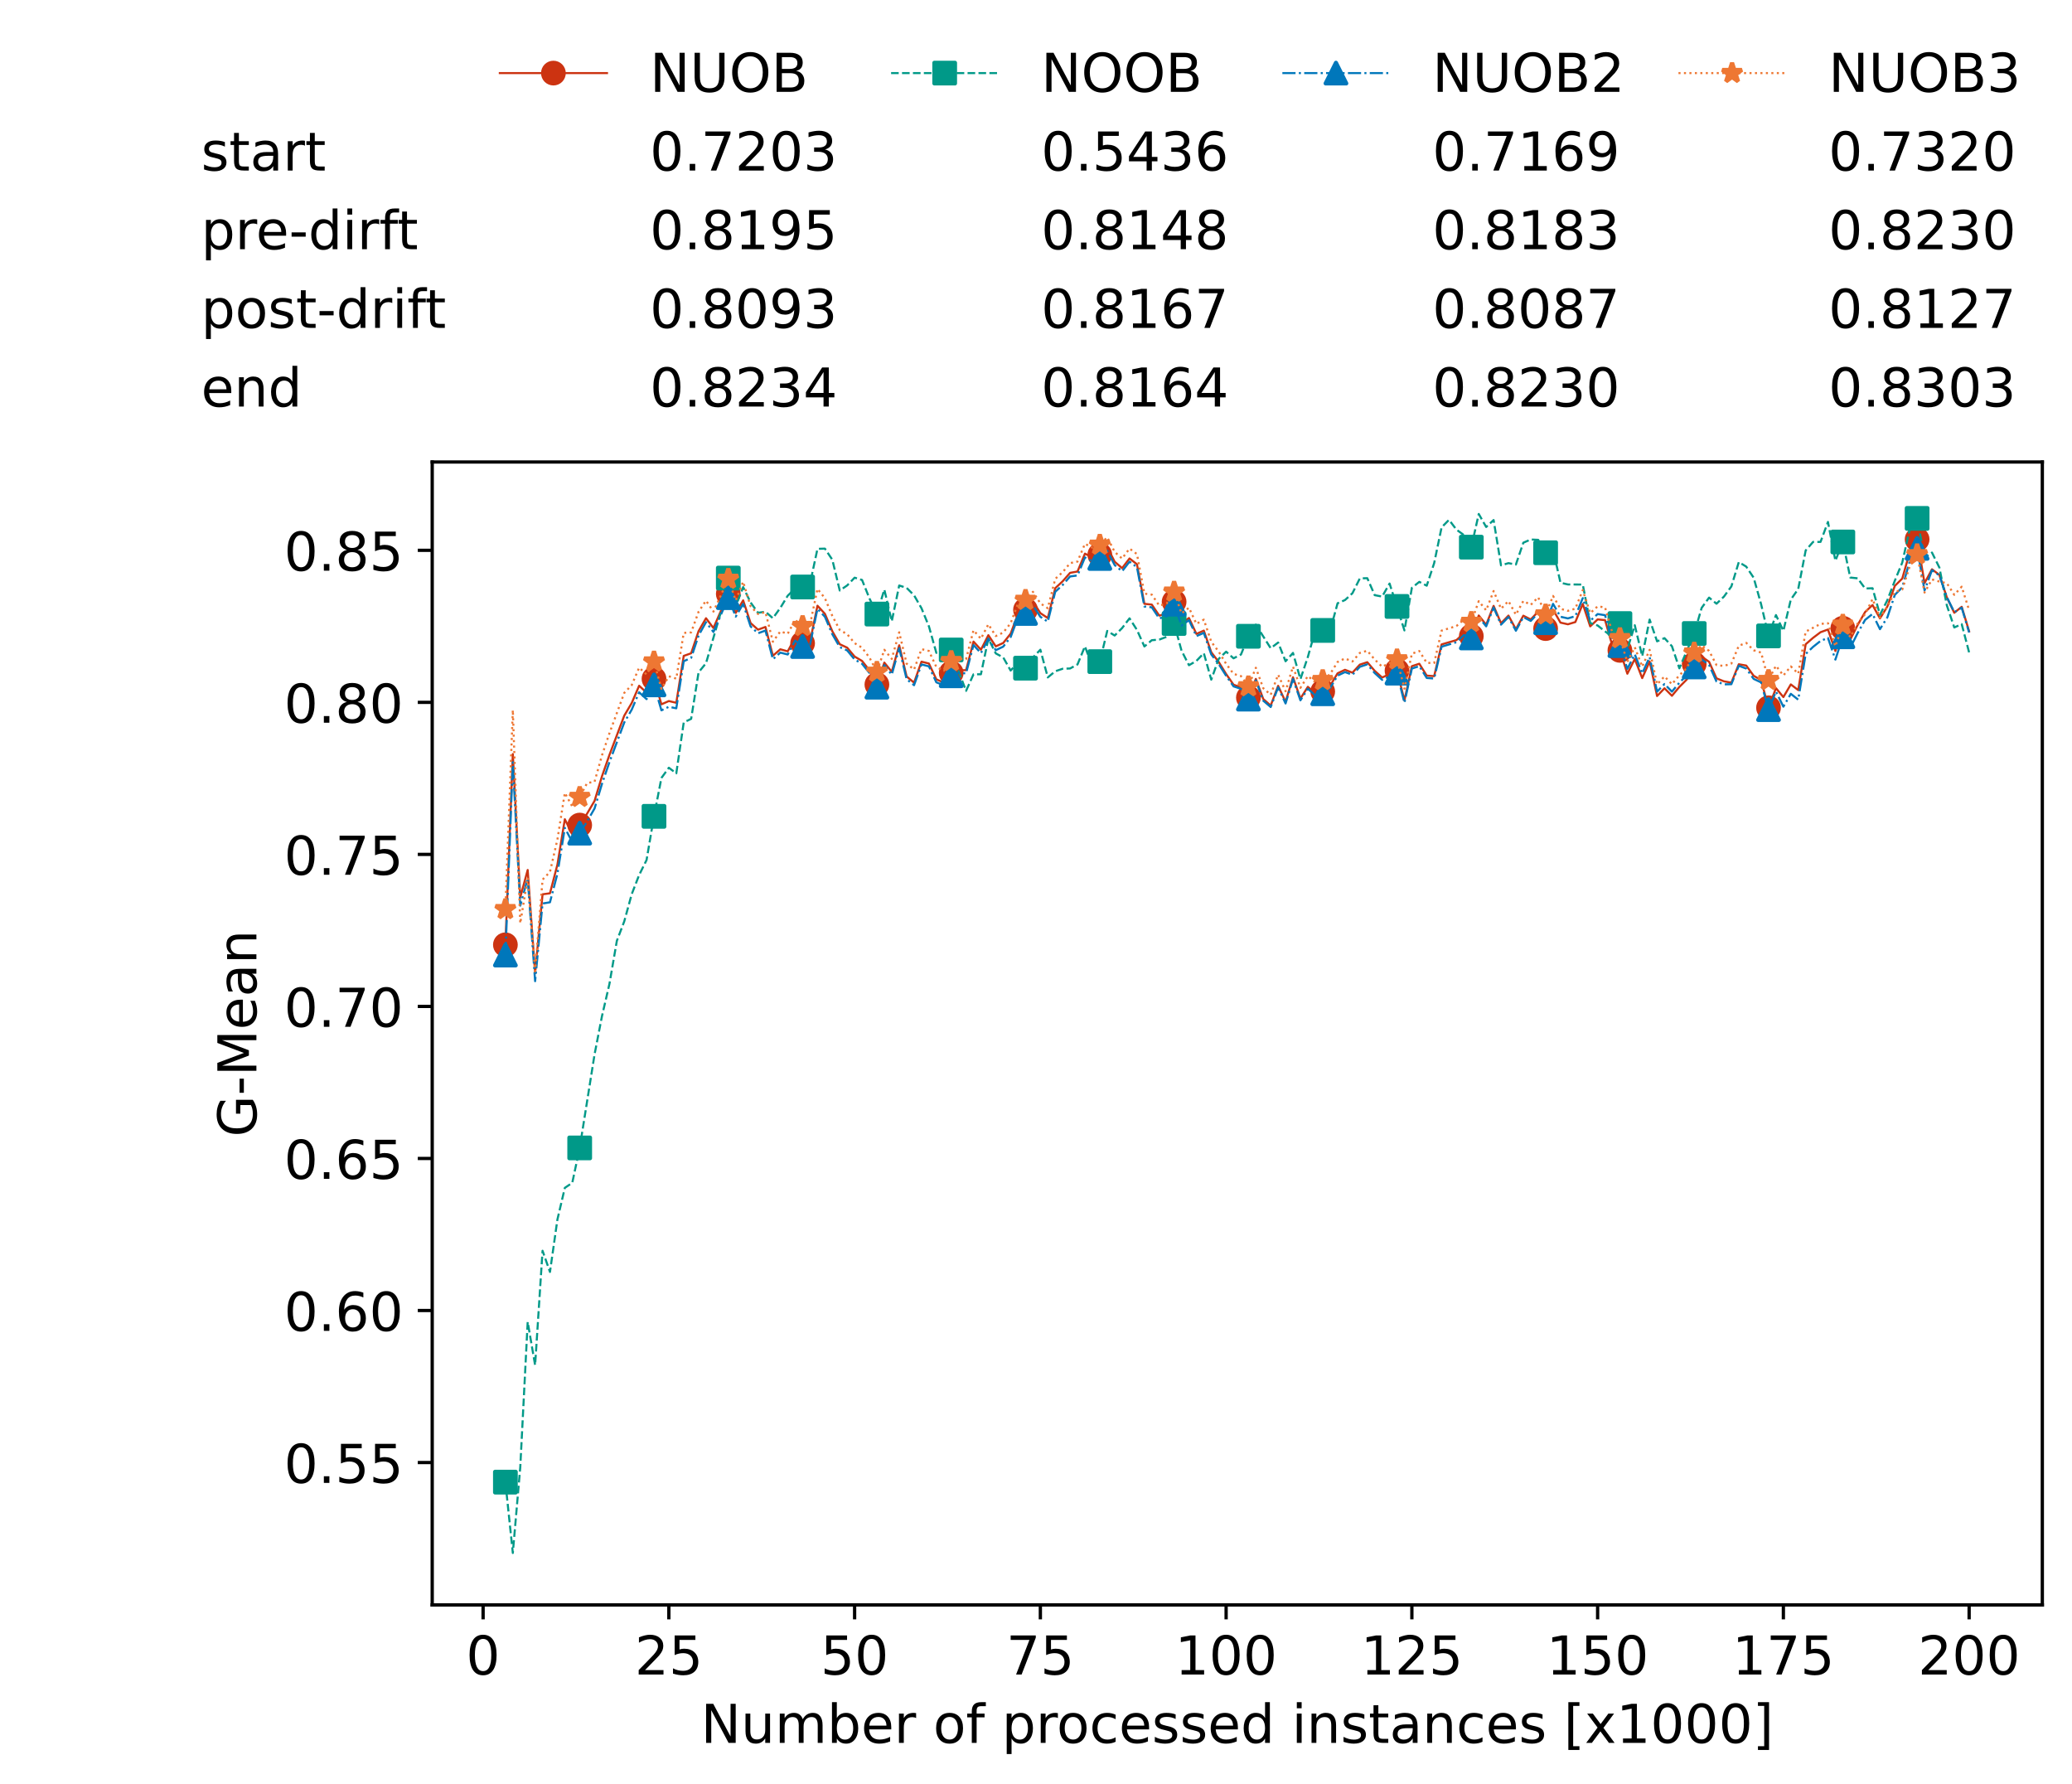 <?xml version="1.0" encoding="utf-8" standalone="no"?>
<!DOCTYPE svg PUBLIC "-//W3C//DTD SVG 1.1//EN"
  "http://www.w3.org/Graphics/SVG/1.1/DTD/svg11.dtd">
<!-- Created with matplotlib (https://matplotlib.org/) -->
<svg height="432.615pt" version="1.1" viewBox="0 0 502.65 432.615" width="502.65pt" xmlns="http://www.w3.org/2000/svg" xmlns:xlink="http://www.w3.org/1999/xlink">
 <defs>
  <style type="text/css">*{stroke-linecap:butt;stroke-linejoin:round;}</style>
 </defs>
 <g id="figure_1">
  <g id="patch_1">
   <path d="M 0 432.615 
L 502.65 432.615 
L 502.65 0 
L 0 0 
z
" style="fill:#ffffff;"/>
  </g>
  <g id="axes_1">
   <g id="patch_2">
    <path d="M 104.85 389.252 
L 495.45 389.252 
L 495.45 112.052 
L 104.85 112.052 
z
" style="fill:#ffffff;"/>
   </g>
   <g id="matplotlib.axis_1">
    <g id="xtick_1">
     <g id="line2d_1">
      <defs>
       <path d="M 0 0 
L 0 3.5 
" id="me127954a0f" style="stroke:#000000;stroke-width:0.8;"/>
      </defs>
      <g>
       <use style="stroke:#000000;stroke-width:0.8;" x="117.197" xlink:href="#me127954a0f" y="389.252"/>
      </g>
     </g>
     <g id="text_1">
      <!-- 0 -->
      <g transform="translate(113.061 406.13)scale(0.13 -0.13)">
       <defs>
        <path d="M 31.781 66.406 
Q 24.172 66.406 20.328 58.906 
Q 16.5 51.422 16.5 36.375 
Q 16.5 21.391 20.328 13.891 
Q 24.172 6.391 31.781 6.391 
Q 39.453 6.391 43.281 13.891 
Q 47.125 21.391 47.125 36.375 
Q 47.125 51.422 43.281 58.906 
Q 39.453 66.406 31.781 66.406 
z
M 31.781 74.219 
Q 44.047 74.219 50.516 64.516 
Q 56.984 54.828 56.984 36.375 
Q 56.984 17.969 50.516 8.266 
Q 44.047 -1.422 31.781 -1.422 
Q 19.531 -1.422 13.062 8.266 
Q 6.594 17.969 6.594 36.375 
Q 6.594 54.828 13.062 64.516 
Q 19.531 74.219 31.781 74.219 
z
" id="DejaVuSans-48"/>
       </defs>
       <use xlink:href="#DejaVuSans-48"/>
      </g>
     </g>
    </g>
    <g id="xtick_2">
     <g id="line2d_2">
      <g>
       <use style="stroke:#000000;stroke-width:0.8;" x="162.259" xlink:href="#me127954a0f" y="389.252"/>
      </g>
     </g>
     <g id="text_2">
      <!-- 25 -->
      <g transform="translate(153.988 406.13)scale(0.13 -0.13)">
       <defs>
        <path d="M 19.188 8.297 
L 53.609 8.297 
L 53.609 0 
L 7.328 0 
L 7.328 8.297 
Q 12.938 14.109 22.625 23.891 
Q 32.328 33.688 34.812 36.531 
Q 39.547 41.844 41.422 45.531 
Q 43.312 49.219 43.312 52.781 
Q 43.312 58.594 39.234 62.25 
Q 35.156 65.922 28.609 65.922 
Q 23.969 65.922 18.812 64.312 
Q 13.672 62.703 7.812 59.422 
L 7.812 69.391 
Q 13.766 71.781 18.938 73 
Q 24.125 74.219 28.422 74.219 
Q 39.75 74.219 46.484 68.547 
Q 53.219 62.891 53.219 53.422 
Q 53.219 48.922 51.531 44.891 
Q 49.859 40.875 45.406 35.406 
Q 44.188 33.984 37.641 27.219 
Q 31.109 20.453 19.188 8.297 
z
" id="DejaVuSans-50"/>
        <path d="M 10.797 72.906 
L 49.516 72.906 
L 49.516 64.594 
L 19.828 64.594 
L 19.828 46.734 
Q 21.969 47.469 24.109 47.828 
Q 26.266 48.188 28.422 48.188 
Q 40.625 48.188 47.75 41.5 
Q 54.891 34.812 54.891 23.391 
Q 54.891 11.625 47.562 5.094 
Q 40.234 -1.422 26.906 -1.422 
Q 22.312 -1.422 17.547 -0.641 
Q 12.797 0.141 7.719 1.703 
L 7.719 11.625 
Q 12.109 9.234 16.797 8.062 
Q 21.484 6.891 26.703 6.891 
Q 35.156 6.891 40.078 11.328 
Q 45.016 15.766 45.016 23.391 
Q 45.016 31 40.078 35.438 
Q 35.156 39.891 26.703 39.891 
Q 22.75 39.891 18.812 39.016 
Q 14.891 38.141 10.797 36.281 
z
" id="DejaVuSans-53"/>
       </defs>
       <use xlink:href="#DejaVuSans-50"/>
       <use x="63.623" xlink:href="#DejaVuSans-53"/>
      </g>
     </g>
    </g>
    <g id="xtick_3">
     <g id="line2d_3">
      <g>
       <use style="stroke:#000000;stroke-width:0.8;" x="207.322" xlink:href="#me127954a0f" y="389.252"/>
      </g>
     </g>
     <g id="text_3">
      <!-- 50 -->
      <g transform="translate(199.05 406.13)scale(0.13 -0.13)">
       <use xlink:href="#DejaVuSans-53"/>
       <use x="63.623" xlink:href="#DejaVuSans-48"/>
      </g>
     </g>
    </g>
    <g id="xtick_4">
     <g id="line2d_4">
      <g>
       <use style="stroke:#000000;stroke-width:0.8;" x="252.384" xlink:href="#me127954a0f" y="389.252"/>
      </g>
     </g>
     <g id="text_4">
      <!-- 75 -->
      <g transform="translate(244.113 406.13)scale(0.13 -0.13)">
       <defs>
        <path d="M 8.203 72.906 
L 55.078 72.906 
L 55.078 68.703 
L 28.609 0 
L 18.312 0 
L 43.219 64.594 
L 8.203 64.594 
z
" id="DejaVuSans-55"/>
       </defs>
       <use xlink:href="#DejaVuSans-55"/>
       <use x="63.623" xlink:href="#DejaVuSans-53"/>
      </g>
     </g>
    </g>
    <g id="xtick_5">
     <g id="line2d_5">
      <g>
       <use style="stroke:#000000;stroke-width:0.8;" x="297.446" xlink:href="#me127954a0f" y="389.252"/>
      </g>
     </g>
     <g id="text_5">
      <!-- 100 -->
      <g transform="translate(285.039 406.13)scale(0.13 -0.13)">
       <defs>
        <path d="M 12.406 8.297 
L 28.516 8.297 
L 28.516 63.922 
L 10.984 60.406 
L 10.984 69.391 
L 28.422 72.906 
L 38.281 72.906 
L 38.281 8.297 
L 54.391 8.297 
L 54.391 0 
L 12.406 0 
z
" id="DejaVuSans-49"/>
       </defs>
       <use xlink:href="#DejaVuSans-49"/>
       <use x="63.623" xlink:href="#DejaVuSans-48"/>
       <use x="127.246" xlink:href="#DejaVuSans-48"/>
      </g>
     </g>
    </g>
    <g id="xtick_6">
     <g id="line2d_6">
      <g>
       <use style="stroke:#000000;stroke-width:0.8;" x="342.509" xlink:href="#me127954a0f" y="389.252"/>
      </g>
     </g>
     <g id="text_6">
      <!-- 125 -->
      <g transform="translate(330.102 406.13)scale(0.13 -0.13)">
       <use xlink:href="#DejaVuSans-49"/>
       <use x="63.623" xlink:href="#DejaVuSans-50"/>
       <use x="127.246" xlink:href="#DejaVuSans-53"/>
      </g>
     </g>
    </g>
    <g id="xtick_7">
     <g id="line2d_7">
      <g>
       <use style="stroke:#000000;stroke-width:0.8;" x="387.571" xlink:href="#me127954a0f" y="389.252"/>
      </g>
     </g>
     <g id="text_7">
      <!-- 150 -->
      <g transform="translate(375.164 406.13)scale(0.13 -0.13)">
       <use xlink:href="#DejaVuSans-49"/>
       <use x="63.623" xlink:href="#DejaVuSans-53"/>
       <use x="127.246" xlink:href="#DejaVuSans-48"/>
      </g>
     </g>
    </g>
    <g id="xtick_8">
     <g id="line2d_8">
      <g>
       <use style="stroke:#000000;stroke-width:0.8;" x="432.633" xlink:href="#me127954a0f" y="389.252"/>
      </g>
     </g>
     <g id="text_8">
      <!-- 175 -->
      <g transform="translate(420.226 406.13)scale(0.13 -0.13)">
       <use xlink:href="#DejaVuSans-49"/>
       <use x="63.623" xlink:href="#DejaVuSans-55"/>
       <use x="127.246" xlink:href="#DejaVuSans-53"/>
      </g>
     </g>
    </g>
    <g id="xtick_9">
     <g id="line2d_9">
      <g>
       <use style="stroke:#000000;stroke-width:0.8;" x="477.695" xlink:href="#me127954a0f" y="389.252"/>
      </g>
     </g>
     <g id="text_9">
      <!-- 200 -->
      <g transform="translate(465.289 406.13)scale(0.13 -0.13)">
       <use xlink:href="#DejaVuSans-50"/>
       <use x="63.623" xlink:href="#DejaVuSans-48"/>
       <use x="127.246" xlink:href="#DejaVuSans-48"/>
      </g>
     </g>
    </g>
    <g id="text_10">
     <!-- Number of processed instances [x1000] -->
     <g transform="translate(170.025 422.711)scale(0.13 -0.13)">
      <defs>
       <path d="M 9.812 72.906 
L 23.094 72.906 
L 55.422 11.922 
L 55.422 72.906 
L 64.984 72.906 
L 64.984 0 
L 51.703 0 
L 19.391 60.984 
L 19.391 0 
L 9.812 0 
z
" id="DejaVuSans-78"/>
       <path d="M 8.5 21.578 
L 8.5 54.688 
L 17.484 54.688 
L 17.484 21.922 
Q 17.484 14.156 20.5 10.266 
Q 23.531 6.391 29.594 6.391 
Q 36.859 6.391 41.078 11.031 
Q 45.312 15.672 45.312 23.688 
L 45.312 54.688 
L 54.297 54.688 
L 54.297 0 
L 45.312 0 
L 45.312 8.406 
Q 42.047 3.422 37.719 1 
Q 33.406 -1.422 27.688 -1.422 
Q 18.266 -1.422 13.375 4.438 
Q 8.5 10.297 8.5 21.578 
z
M 31.109 56 
z
" id="DejaVuSans-117"/>
       <path d="M 52 44.188 
Q 55.375 50.25 60.062 53.125 
Q 64.75 56 71.094 56 
Q 79.641 56 84.281 50.016 
Q 88.922 44.047 88.922 33.016 
L 88.922 0 
L 79.891 0 
L 79.891 32.719 
Q 79.891 40.578 77.094 44.375 
Q 74.312 48.188 68.609 48.188 
Q 61.625 48.188 57.562 43.547 
Q 53.516 38.922 53.516 30.906 
L 53.516 0 
L 44.484 0 
L 44.484 32.719 
Q 44.484 40.625 41.703 44.406 
Q 38.922 48.188 33.109 48.188 
Q 26.219 48.188 22.156 43.531 
Q 18.109 38.875 18.109 30.906 
L 18.109 0 
L 9.078 0 
L 9.078 54.688 
L 18.109 54.688 
L 18.109 46.188 
Q 21.188 51.219 25.484 53.609 
Q 29.781 56 35.688 56 
Q 41.656 56 45.828 52.969 
Q 50 49.953 52 44.188 
z
" id="DejaVuSans-109"/>
       <path d="M 48.688 27.297 
Q 48.688 37.203 44.609 42.844 
Q 40.531 48.484 33.406 48.484 
Q 26.266 48.484 22.188 42.844 
Q 18.109 37.203 18.109 27.297 
Q 18.109 17.391 22.188 11.75 
Q 26.266 6.109 33.406 6.109 
Q 40.531 6.109 44.609 11.75 
Q 48.688 17.391 48.688 27.297 
z
M 18.109 46.391 
Q 20.953 51.266 25.266 53.625 
Q 29.594 56 35.594 56 
Q 45.562 56 51.781 48.094 
Q 58.016 40.188 58.016 27.297 
Q 58.016 14.406 51.781 6.484 
Q 45.562 -1.422 35.594 -1.422 
Q 29.594 -1.422 25.266 0.953 
Q 20.953 3.328 18.109 8.203 
L 18.109 0 
L 9.078 0 
L 9.078 75.984 
L 18.109 75.984 
z
" id="DejaVuSans-98"/>
       <path d="M 56.203 29.594 
L 56.203 25.203 
L 14.891 25.203 
Q 15.484 15.922 20.484 11.062 
Q 25.484 6.203 34.422 6.203 
Q 39.594 6.203 44.453 7.469 
Q 49.312 8.734 54.109 11.281 
L 54.109 2.781 
Q 49.266 0.734 44.188 -0.344 
Q 39.109 -1.422 33.891 -1.422 
Q 20.797 -1.422 13.156 6.188 
Q 5.516 13.812 5.516 26.812 
Q 5.516 40.234 12.766 48.109 
Q 20.016 56 32.328 56 
Q 43.359 56 49.781 48.891 
Q 56.203 41.797 56.203 29.594 
z
M 47.219 32.234 
Q 47.125 39.594 43.094 43.984 
Q 39.062 48.391 32.422 48.391 
Q 24.906 48.391 20.391 44.141 
Q 15.875 39.891 15.188 32.172 
z
" id="DejaVuSans-101"/>
       <path d="M 41.109 46.297 
Q 39.594 47.172 37.812 47.578 
Q 36.031 48 33.891 48 
Q 26.266 48 22.188 43.047 
Q 18.109 38.094 18.109 28.812 
L 18.109 0 
L 9.078 0 
L 9.078 54.688 
L 18.109 54.688 
L 18.109 46.188 
Q 20.953 51.172 25.484 53.578 
Q 30.031 56 36.531 56 
Q 37.453 56 38.578 55.875 
Q 39.703 55.766 41.062 55.516 
z
" id="DejaVuSans-114"/>
       <path id="DejaVuSans-32"/>
       <path d="M 30.609 48.391 
Q 23.391 48.391 19.188 42.75 
Q 14.984 37.109 14.984 27.297 
Q 14.984 17.484 19.156 11.844 
Q 23.344 6.203 30.609 6.203 
Q 37.797 6.203 41.984 11.859 
Q 46.188 17.531 46.188 27.297 
Q 46.188 37.016 41.984 42.703 
Q 37.797 48.391 30.609 48.391 
z
M 30.609 56 
Q 42.328 56 49.016 48.375 
Q 55.719 40.766 55.719 27.297 
Q 55.719 13.875 49.016 6.219 
Q 42.328 -1.422 30.609 -1.422 
Q 18.844 -1.422 12.172 6.219 
Q 5.516 13.875 5.516 27.297 
Q 5.516 40.766 12.172 48.375 
Q 18.844 56 30.609 56 
z
" id="DejaVuSans-111"/>
       <path d="M 37.109 75.984 
L 37.109 68.5 
L 28.516 68.5 
Q 23.688 68.5 21.797 66.547 
Q 19.922 64.594 19.922 59.516 
L 19.922 54.688 
L 34.719 54.688 
L 34.719 47.703 
L 19.922 47.703 
L 19.922 0 
L 10.891 0 
L 10.891 47.703 
L 2.297 47.703 
L 2.297 54.688 
L 10.891 54.688 
L 10.891 58.5 
Q 10.891 67.625 15.141 71.797 
Q 19.391 75.984 28.609 75.984 
z
" id="DejaVuSans-102"/>
       <path d="M 18.109 8.203 
L 18.109 -20.797 
L 9.078 -20.797 
L 9.078 54.688 
L 18.109 54.688 
L 18.109 46.391 
Q 20.953 51.266 25.266 53.625 
Q 29.594 56 35.594 56 
Q 45.562 56 51.781 48.094 
Q 58.016 40.188 58.016 27.297 
Q 58.016 14.406 51.781 6.484 
Q 45.562 -1.422 35.594 -1.422 
Q 29.594 -1.422 25.266 0.953 
Q 20.953 3.328 18.109 8.203 
z
M 48.688 27.297 
Q 48.688 37.203 44.609 42.844 
Q 40.531 48.484 33.406 48.484 
Q 26.266 48.484 22.188 42.844 
Q 18.109 37.203 18.109 27.297 
Q 18.109 17.391 22.188 11.75 
Q 26.266 6.109 33.406 6.109 
Q 40.531 6.109 44.609 11.75 
Q 48.688 17.391 48.688 27.297 
z
" id="DejaVuSans-112"/>
       <path d="M 48.781 52.594 
L 48.781 44.188 
Q 44.969 46.297 41.141 47.344 
Q 37.312 48.391 33.406 48.391 
Q 24.656 48.391 19.812 42.844 
Q 14.984 37.312 14.984 27.297 
Q 14.984 17.281 19.812 11.734 
Q 24.656 6.203 33.406 6.203 
Q 37.312 6.203 41.141 7.25 
Q 44.969 8.297 48.781 10.406 
L 48.781 2.094 
Q 45.016 0.344 40.984 -0.531 
Q 36.969 -1.422 32.422 -1.422 
Q 20.062 -1.422 12.781 6.344 
Q 5.516 14.109 5.516 27.297 
Q 5.516 40.672 12.859 48.328 
Q 20.219 56 33.016 56 
Q 37.156 56 41.109 55.141 
Q 45.062 54.297 48.781 52.594 
z
" id="DejaVuSans-99"/>
       <path d="M 44.281 53.078 
L 44.281 44.578 
Q 40.484 46.531 36.375 47.5 
Q 32.281 48.484 27.875 48.484 
Q 21.188 48.484 17.844 46.438 
Q 14.5 44.391 14.5 40.281 
Q 14.5 37.156 16.891 35.375 
Q 19.281 33.594 26.516 31.984 
L 29.594 31.297 
Q 39.156 29.25 43.188 25.516 
Q 47.219 21.781 47.219 15.094 
Q 47.219 7.469 41.188 3.016 
Q 35.156 -1.422 24.609 -1.422 
Q 20.219 -1.422 15.453 -0.562 
Q 10.688 0.297 5.422 2 
L 5.422 11.281 
Q 10.406 8.688 15.234 7.391 
Q 20.062 6.109 24.812 6.109 
Q 31.156 6.109 34.562 8.281 
Q 37.984 10.453 37.984 14.406 
Q 37.984 18.062 35.516 20.016 
Q 33.062 21.969 24.703 23.781 
L 21.578 24.516 
Q 13.234 26.266 9.516 29.906 
Q 5.812 33.547 5.812 39.891 
Q 5.812 47.609 11.281 51.797 
Q 16.75 56 26.812 56 
Q 31.781 56 36.172 55.266 
Q 40.578 54.547 44.281 53.078 
z
" id="DejaVuSans-115"/>
       <path d="M 45.406 46.391 
L 45.406 75.984 
L 54.391 75.984 
L 54.391 0 
L 45.406 0 
L 45.406 8.203 
Q 42.578 3.328 38.25 0.953 
Q 33.938 -1.422 27.875 -1.422 
Q 17.969 -1.422 11.734 6.484 
Q 5.516 14.406 5.516 27.297 
Q 5.516 40.188 11.734 48.094 
Q 17.969 56 27.875 56 
Q 33.938 56 38.25 53.625 
Q 42.578 51.266 45.406 46.391 
z
M 14.797 27.297 
Q 14.797 17.391 18.875 11.75 
Q 22.953 6.109 30.078 6.109 
Q 37.203 6.109 41.297 11.75 
Q 45.406 17.391 45.406 27.297 
Q 45.406 37.203 41.297 42.844 
Q 37.203 48.484 30.078 48.484 
Q 22.953 48.484 18.875 42.844 
Q 14.797 37.203 14.797 27.297 
z
" id="DejaVuSans-100"/>
       <path d="M 9.422 54.688 
L 18.406 54.688 
L 18.406 0 
L 9.422 0 
z
M 9.422 75.984 
L 18.406 75.984 
L 18.406 64.594 
L 9.422 64.594 
z
" id="DejaVuSans-105"/>
       <path d="M 54.891 33.016 
L 54.891 0 
L 45.906 0 
L 45.906 32.719 
Q 45.906 40.484 42.875 44.328 
Q 39.844 48.188 33.797 48.188 
Q 26.516 48.188 22.312 43.547 
Q 18.109 38.922 18.109 30.906 
L 18.109 0 
L 9.078 0 
L 9.078 54.688 
L 18.109 54.688 
L 18.109 46.188 
Q 21.344 51.125 25.703 53.562 
Q 30.078 56 35.797 56 
Q 45.219 56 50.047 50.172 
Q 54.891 44.344 54.891 33.016 
z
" id="DejaVuSans-110"/>
       <path d="M 18.312 70.219 
L 18.312 54.688 
L 36.812 54.688 
L 36.812 47.703 
L 18.312 47.703 
L 18.312 18.016 
Q 18.312 11.328 20.141 9.422 
Q 21.969 7.516 27.594 7.516 
L 36.812 7.516 
L 36.812 0 
L 27.594 0 
Q 17.188 0 13.234 3.875 
Q 9.281 7.766 9.281 18.016 
L 9.281 47.703 
L 2.688 47.703 
L 2.688 54.688 
L 9.281 54.688 
L 9.281 70.219 
z
" id="DejaVuSans-116"/>
       <path d="M 34.281 27.484 
Q 23.391 27.484 19.188 25 
Q 14.984 22.516 14.984 16.5 
Q 14.984 11.719 18.141 8.906 
Q 21.297 6.109 26.703 6.109 
Q 34.188 6.109 38.703 11.406 
Q 43.219 16.703 43.219 25.484 
L 43.219 27.484 
z
M 52.203 31.203 
L 52.203 0 
L 43.219 0 
L 43.219 8.297 
Q 40.141 3.328 35.547 0.953 
Q 30.953 -1.422 24.312 -1.422 
Q 15.922 -1.422 10.953 3.297 
Q 6 8.016 6 15.922 
Q 6 25.141 12.172 29.828 
Q 18.359 34.516 30.609 34.516 
L 43.219 34.516 
L 43.219 35.406 
Q 43.219 41.609 39.141 45 
Q 35.062 48.391 27.688 48.391 
Q 23 48.391 18.547 47.266 
Q 14.109 46.141 10.016 43.891 
L 10.016 52.203 
Q 14.938 54.109 19.578 55.047 
Q 24.219 56 28.609 56 
Q 40.484 56 46.344 49.844 
Q 52.203 43.703 52.203 31.203 
z
" id="DejaVuSans-97"/>
       <path d="M 8.594 75.984 
L 29.297 75.984 
L 29.297 69 
L 17.578 69 
L 17.578 -6.203 
L 29.297 -6.203 
L 29.297 -13.188 
L 8.594 -13.188 
z
" id="DejaVuSans-91"/>
       <path d="M 54.891 54.688 
L 35.109 28.078 
L 55.906 0 
L 45.312 0 
L 29.391 21.484 
L 13.484 0 
L 2.875 0 
L 24.125 28.609 
L 4.688 54.688 
L 15.281 54.688 
L 29.781 35.203 
L 44.281 54.688 
z
" id="DejaVuSans-120"/>
       <path d="M 30.422 75.984 
L 30.422 -13.188 
L 9.719 -13.188 
L 9.719 -6.203 
L 21.391 -6.203 
L 21.391 69 
L 9.719 69 
L 9.719 75.984 
z
" id="DejaVuSans-93"/>
      </defs>
      <use xlink:href="#DejaVuSans-78"/>
      <use x="74.805" xlink:href="#DejaVuSans-117"/>
      <use x="138.184" xlink:href="#DejaVuSans-109"/>
      <use x="235.596" xlink:href="#DejaVuSans-98"/>
      <use x="299.072" xlink:href="#DejaVuSans-101"/>
      <use x="360.596" xlink:href="#DejaVuSans-114"/>
      <use x="401.709" xlink:href="#DejaVuSans-32"/>
      <use x="433.496" xlink:href="#DejaVuSans-111"/>
      <use x="494.678" xlink:href="#DejaVuSans-102"/>
      <use x="529.883" xlink:href="#DejaVuSans-32"/>
      <use x="561.67" xlink:href="#DejaVuSans-112"/>
      <use x="625.146" xlink:href="#DejaVuSans-114"/>
      <use x="664.01" xlink:href="#DejaVuSans-111"/>
      <use x="725.191" xlink:href="#DejaVuSans-99"/>
      <use x="780.172" xlink:href="#DejaVuSans-101"/>
      <use x="841.695" xlink:href="#DejaVuSans-115"/>
      <use x="893.795" xlink:href="#DejaVuSans-115"/>
      <use x="945.895" xlink:href="#DejaVuSans-101"/>
      <use x="1007.418" xlink:href="#DejaVuSans-100"/>
      <use x="1070.895" xlink:href="#DejaVuSans-32"/>
      <use x="1102.682" xlink:href="#DejaVuSans-105"/>
      <use x="1130.465" xlink:href="#DejaVuSans-110"/>
      <use x="1193.844" xlink:href="#DejaVuSans-115"/>
      <use x="1245.943" xlink:href="#DejaVuSans-116"/>
      <use x="1285.152" xlink:href="#DejaVuSans-97"/>
      <use x="1346.432" xlink:href="#DejaVuSans-110"/>
      <use x="1409.811" xlink:href="#DejaVuSans-99"/>
      <use x="1464.791" xlink:href="#DejaVuSans-101"/>
      <use x="1526.314" xlink:href="#DejaVuSans-115"/>
      <use x="1578.414" xlink:href="#DejaVuSans-32"/>
      <use x="1610.201" xlink:href="#DejaVuSans-91"/>
      <use x="1649.215" xlink:href="#DejaVuSans-120"/>
      <use x="1708.395" xlink:href="#DejaVuSans-49"/>
      <use x="1772.018" xlink:href="#DejaVuSans-48"/>
      <use x="1835.641" xlink:href="#DejaVuSans-48"/>
      <use x="1899.264" xlink:href="#DejaVuSans-48"/>
      <use x="1962.887" xlink:href="#DejaVuSans-93"/>
     </g>
    </g>
   </g>
   <g id="matplotlib.axis_2">
    <g id="ytick_1">
     <g id="line2d_10">
      <defs>
       <path d="M 0 0 
L -3.5 0 
" id="m8278ae0992" style="stroke:#000000;stroke-width:0.8;"/>
      </defs>
      <g>
       <use style="stroke:#000000;stroke-width:0.8;" x="104.85" xlink:href="#m8278ae0992" y="354.716"/>
      </g>
     </g>
     <g id="text_11">
      <!-- 0.55 -->
      <g transform="translate(68.905 359.655)scale(0.13 -0.13)">
       <defs>
        <path d="M 10.688 12.406 
L 21 12.406 
L 21 0 
L 10.688 0 
z
" id="DejaVuSans-46"/>
       </defs>
       <use xlink:href="#DejaVuSans-48"/>
       <use x="63.623" xlink:href="#DejaVuSans-46"/>
       <use x="95.41" xlink:href="#DejaVuSans-53"/>
       <use x="159.033" xlink:href="#DejaVuSans-53"/>
      </g>
     </g>
    </g>
    <g id="ytick_2">
     <g id="line2d_11">
      <g>
       <use style="stroke:#000000;stroke-width:0.8;" x="104.85" xlink:href="#m8278ae0992" y="317.842"/>
      </g>
     </g>
     <g id="text_12">
      <!-- 0.60 -->
      <g transform="translate(68.905 322.781)scale(0.13 -0.13)">
       <defs>
        <path d="M 33.016 40.375 
Q 26.375 40.375 22.484 35.828 
Q 18.609 31.297 18.609 23.391 
Q 18.609 15.531 22.484 10.953 
Q 26.375 6.391 33.016 6.391 
Q 39.656 6.391 43.531 10.953 
Q 47.406 15.531 47.406 23.391 
Q 47.406 31.297 43.531 35.828 
Q 39.656 40.375 33.016 40.375 
z
M 52.594 71.297 
L 52.594 62.312 
Q 48.875 64.062 45.094 64.984 
Q 41.312 65.922 37.594 65.922 
Q 27.828 65.922 22.672 59.328 
Q 17.531 52.734 16.797 39.406 
Q 19.672 43.656 24.016 45.922 
Q 28.375 48.188 33.594 48.188 
Q 44.578 48.188 50.953 41.516 
Q 57.328 34.859 57.328 23.391 
Q 57.328 12.156 50.688 5.359 
Q 44.047 -1.422 33.016 -1.422 
Q 20.359 -1.422 13.672 8.266 
Q 6.984 17.969 6.984 36.375 
Q 6.984 53.656 15.188 63.938 
Q 23.391 74.219 37.203 74.219 
Q 40.922 74.219 44.703 73.484 
Q 48.484 72.75 52.594 71.297 
z
" id="DejaVuSans-54"/>
       </defs>
       <use xlink:href="#DejaVuSans-48"/>
       <use x="63.623" xlink:href="#DejaVuSans-46"/>
       <use x="95.41" xlink:href="#DejaVuSans-54"/>
       <use x="159.033" xlink:href="#DejaVuSans-48"/>
      </g>
     </g>
    </g>
    <g id="ytick_3">
     <g id="line2d_12">
      <g>
       <use style="stroke:#000000;stroke-width:0.8;" x="104.85" xlink:href="#m8278ae0992" y="280.968"/>
      </g>
     </g>
     <g id="text_13">
      <!-- 0.65 -->
      <g transform="translate(68.905 285.907)scale(0.13 -0.13)">
       <use xlink:href="#DejaVuSans-48"/>
       <use x="63.623" xlink:href="#DejaVuSans-46"/>
       <use x="95.41" xlink:href="#DejaVuSans-54"/>
       <use x="159.033" xlink:href="#DejaVuSans-53"/>
      </g>
     </g>
    </g>
    <g id="ytick_4">
     <g id="line2d_13">
      <g>
       <use style="stroke:#000000;stroke-width:0.8;" x="104.85" xlink:href="#m8278ae0992" y="244.094"/>
      </g>
     </g>
     <g id="text_14">
      <!-- 0.70 -->
      <g transform="translate(68.905 249.033)scale(0.13 -0.13)">
       <use xlink:href="#DejaVuSans-48"/>
       <use x="63.623" xlink:href="#DejaVuSans-46"/>
       <use x="95.41" xlink:href="#DejaVuSans-55"/>
       <use x="159.033" xlink:href="#DejaVuSans-48"/>
      </g>
     </g>
    </g>
    <g id="ytick_5">
     <g id="line2d_14">
      <g>
       <use style="stroke:#000000;stroke-width:0.8;" x="104.85" xlink:href="#m8278ae0992" y="207.22"/>
      </g>
     </g>
     <g id="text_15">
      <!-- 0.75 -->
      <g transform="translate(68.905 212.159)scale(0.13 -0.13)">
       <use xlink:href="#DejaVuSans-48"/>
       <use x="63.623" xlink:href="#DejaVuSans-46"/>
       <use x="95.41" xlink:href="#DejaVuSans-55"/>
       <use x="159.033" xlink:href="#DejaVuSans-53"/>
      </g>
     </g>
    </g>
    <g id="ytick_6">
     <g id="line2d_15">
      <g>
       <use style="stroke:#000000;stroke-width:0.8;" x="104.85" xlink:href="#m8278ae0992" y="170.346"/>
      </g>
     </g>
     <g id="text_16">
      <!-- 0.80 -->
      <g transform="translate(68.905 175.285)scale(0.13 -0.13)">
       <defs>
        <path d="M 31.781 34.625 
Q 24.75 34.625 20.719 30.859 
Q 16.703 27.094 16.703 20.516 
Q 16.703 13.922 20.719 10.156 
Q 24.75 6.391 31.781 6.391 
Q 38.812 6.391 42.859 10.172 
Q 46.922 13.969 46.922 20.516 
Q 46.922 27.094 42.891 30.859 
Q 38.875 34.625 31.781 34.625 
z
M 21.922 38.812 
Q 15.578 40.375 12.031 44.719 
Q 8.5 49.078 8.5 55.328 
Q 8.5 64.062 14.719 69.141 
Q 20.953 74.219 31.781 74.219 
Q 42.672 74.219 48.875 69.141 
Q 55.078 64.062 55.078 55.328 
Q 55.078 49.078 51.531 44.719 
Q 48 40.375 41.703 38.812 
Q 48.828 37.156 52.797 32.312 
Q 56.781 27.484 56.781 20.516 
Q 56.781 9.906 50.312 4.234 
Q 43.844 -1.422 31.781 -1.422 
Q 19.734 -1.422 13.25 4.234 
Q 6.781 9.906 6.781 20.516 
Q 6.781 27.484 10.781 32.312 
Q 14.797 37.156 21.922 38.812 
z
M 18.312 54.391 
Q 18.312 48.734 21.844 45.562 
Q 25.391 42.391 31.781 42.391 
Q 38.141 42.391 41.719 45.562 
Q 45.312 48.734 45.312 54.391 
Q 45.312 60.062 41.719 63.234 
Q 38.141 66.406 31.781 66.406 
Q 25.391 66.406 21.844 63.234 
Q 18.312 60.062 18.312 54.391 
z
" id="DejaVuSans-56"/>
       </defs>
       <use xlink:href="#DejaVuSans-48"/>
       <use x="63.623" xlink:href="#DejaVuSans-46"/>
       <use x="95.41" xlink:href="#DejaVuSans-56"/>
       <use x="159.033" xlink:href="#DejaVuSans-48"/>
      </g>
     </g>
    </g>
    <g id="ytick_7">
     <g id="line2d_16">
      <g>
       <use style="stroke:#000000;stroke-width:0.8;" x="104.85" xlink:href="#m8278ae0992" y="133.471"/>
      </g>
     </g>
     <g id="text_17">
      <!-- 0.85 -->
      <g transform="translate(68.905 138.41)scale(0.13 -0.13)">
       <use xlink:href="#DejaVuSans-48"/>
       <use x="63.623" xlink:href="#DejaVuSans-46"/>
       <use x="95.41" xlink:href="#DejaVuSans-56"/>
       <use x="159.033" xlink:href="#DejaVuSans-53"/>
      </g>
     </g>
    </g>
    <g id="text_18">
     <!-- G-Mean -->
     <g transform="translate(62.201 275.744)rotate(-90)scale(0.13 -0.13)">
      <defs>
       <path d="M 59.516 10.406 
L 59.516 29.984 
L 43.406 29.984 
L 43.406 38.094 
L 69.281 38.094 
L 69.281 6.781 
Q 63.578 2.734 56.688 0.656 
Q 49.812 -1.422 42 -1.422 
Q 24.906 -1.422 15.25 8.562 
Q 5.609 18.562 5.609 36.375 
Q 5.609 54.25 15.25 64.234 
Q 24.906 74.219 42 74.219 
Q 49.125 74.219 55.547 72.453 
Q 61.969 70.703 67.391 67.281 
L 67.391 56.781 
Q 61.922 61.422 55.766 63.766 
Q 49.609 66.109 42.828 66.109 
Q 29.438 66.109 22.719 58.641 
Q 16.016 51.172 16.016 36.375 
Q 16.016 21.625 22.719 14.156 
Q 29.438 6.688 42.828 6.688 
Q 48.047 6.688 52.141 7.594 
Q 56.25 8.5 59.516 10.406 
z
" id="DejaVuSans-71"/>
       <path d="M 4.891 31.391 
L 31.203 31.391 
L 31.203 23.391 
L 4.891 23.391 
z
" id="DejaVuSans-45"/>
       <path d="M 9.812 72.906 
L 24.516 72.906 
L 43.109 23.297 
L 61.812 72.906 
L 76.516 72.906 
L 76.516 0 
L 66.891 0 
L 66.891 64.016 
L 48.094 14.016 
L 38.188 14.016 
L 19.391 64.016 
L 19.391 0 
L 9.812 0 
z
" id="DejaVuSans-77"/>
      </defs>
      <use xlink:href="#DejaVuSans-71"/>
      <use x="77.49" xlink:href="#DejaVuSans-45"/>
      <use x="113.574" xlink:href="#DejaVuSans-77"/>
      <use x="199.854" xlink:href="#DejaVuSans-101"/>
      <use x="261.377" xlink:href="#DejaVuSans-97"/>
      <use x="322.656" xlink:href="#DejaVuSans-110"/>
     </g>
    </g>
   </g>
   <g id="line2d_17"/>
   <g id="line2d_18"/>
   <g id="line2d_19"/>
   <g id="line2d_20"/>
   <g id="line2d_21"/>
   <g id="line2d_22">
    <path clip-path="url(#p05d7c8274e)" d="M 122.605 229.145 
L 124.407 182.885 
L 126.21 217.651 
L 128.012 210.997 
L 129.815 236.056 
L 131.617 216.9 
L 133.419 216.652 
L 135.222 209.701 
L 137.024 198.694 
L 138.827 202.299 
L 140.629 200.11 
L 142.432 197.314 
L 144.234 194.249 
L 146.037 188.27 
L 147.839 183.117 
L 151.444 173.566 
L 153.247 170.514 
L 155.049 166.317 
L 156.852 167.984 
L 158.654 164.637 
L 160.457 170.819 
L 162.259 170.029 
L 164.062 170.45 
L 165.864 159.081 
L 167.667 158.437 
L 169.469 153.066 
L 171.272 149.941 
L 173.074 152.318 
L 176.679 144.047 
L 178.482 148.655 
L 180.284 145.609 
L 182.087 151.108 
L 183.889 152.717 
L 185.692 152.056 
L 187.494 159.045 
L 189.297 157.478 
L 191.099 157.971 
L 192.902 154.618 
L 194.704 156.017 
L 196.507 155.603 
L 198.309 146.907 
L 200.112 148.863 
L 201.914 153.1 
L 203.717 156.242 
L 205.519 157.083 
L 207.322 159.236 
L 209.124 160.3 
L 210.927 162.574 
L 212.729 166.026 
L 214.532 160.702 
L 216.334 162.935 
L 218.137 156.501 
L 219.939 164.068 
L 221.742 165.564 
L 223.544 160.479 
L 225.347 160.927 
L 227.149 164.767 
L 228.952 165.544 
L 230.754 163.218 
L 232.557 162.53 
L 234.359 162.547 
L 236.162 155.607 
L 237.964 157.584 
L 239.767 154.052 
L 241.569 156.768 
L 243.372 155.946 
L 245.174 153.686 
L 246.976 148.831 
L 248.779 147.892 
L 250.581 145.873 
L 252.384 148.7 
L 254.186 149.902 
L 255.989 142.659 
L 257.791 140.985 
L 259.594 138.935 
L 261.396 138.612 
L 263.199 134.274 
L 265.001 135.2 
L 266.804 134.545 
L 268.606 132.676 
L 270.409 136.239 
L 272.211 137.791 
L 274.014 135.444 
L 275.816 136.849 
L 277.619 146.444 
L 279.421 146.637 
L 281.224 149.306 
L 283.026 148.835 
L 284.829 145.96 
L 286.631 151.172 
L 288.434 149.882 
L 290.236 153.75 
L 292.039 152.944 
L 293.841 158.19 
L 295.644 160.539 
L 297.446 163.473 
L 299.249 166.066 
L 301.051 166.683 
L 302.854 169.197 
L 304.656 164.657 
L 306.459 169.542 
L 308.261 171.122 
L 310.064 166.332 
L 311.866 170.235 
L 313.669 164.259 
L 315.471 169.418 
L 317.274 166.583 
L 319.076 168.128 
L 320.879 167.72 
L 322.681 166.291 
L 324.484 163.305 
L 326.286 162.449 
L 328.089 163.142 
L 329.891 161.19 
L 331.694 160.608 
L 333.496 162.71 
L 335.299 164.321 
L 338.904 162.658 
L 340.706 169.876 
L 342.509 161.574 
L 344.311 160.979 
L 346.114 163.864 
L 347.916 163.988 
L 349.719 156.293 
L 353.324 155.242 
L 355.126 153.595 
L 356.928 154.287 
L 358.731 149.277 
L 360.533 151.513 
L 362.336 146.946 
L 364.138 151.154 
L 365.941 149.299 
L 367.743 152.616 
L 369.546 149.327 
L 371.348 150.236 
L 373.151 148.336 
L 374.953 152.452 
L 376.756 147.859 
L 378.558 151.006 
L 380.361 151.411 
L 382.163 150.872 
L 383.966 146.468 
L 385.768 151.913 
L 387.571 150.227 
L 389.373 150.405 
L 391.176 156.709 
L 392.978 157.737 
L 394.781 163.398 
L 396.583 159.834 
L 398.386 164.465 
L 400.188 160.442 
L 401.991 168.813 
L 403.793 166.933 
L 405.596 168.751 
L 407.398 166.605 
L 409.201 164.801 
L 411.003 161.05 
L 412.806 159.237 
L 414.608 160.507 
L 416.411 164.52 
L 418.213 165.245 
L 420.016 165.568 
L 421.818 161.101 
L 423.621 161.42 
L 425.423 163.9 
L 427.226 164.945 
L 429.028 171.66 
L 430.831 166.894 
L 432.633 169.066 
L 434.436 165.995 
L 436.238 167.372 
L 438.041 156.255 
L 439.843 154.693 
L 441.646 153.331 
L 443.448 152.681 
L 445.251 157.898 
L 447.053 152.372 
L 448.856 155.135 
L 450.658 151.566 
L 452.461 148.435 
L 454.263 146.74 
L 456.066 149.985 
L 457.868 147.092 
L 459.671 142.092 
L 461.473 140.321 
L 463.276 133.975 
L 465.078 130.812 
L 466.881 141.419 
L 468.683 138.07 
L 470.485 139.434 
L 472.288 144.897 
L 474.09 148.621 
L 475.893 147.167 
L 477.695 153.121 
L 477.695 153.121 
" style="fill:none;stroke:#cc3311;stroke-linecap:square;stroke-width:0.5;"/>
    <defs>
     <path d="M 0 2.5 
C 0.663 2.5 1.299 2.237 1.768 1.768 
C 2.237 1.299 2.5 0.663 2.5 0 
C 2.5 -0.663 2.237 -1.299 1.768 -1.768 
C 1.299 -2.237 0.663 -2.5 0 -2.5 
C -0.663 -2.5 -1.299 -2.237 -1.768 -1.768 
C -2.237 -1.299 -2.5 -0.663 -2.5 0 
C -2.5 0.663 -2.237 1.299 -1.768 1.768 
C -1.299 2.237 -0.663 2.5 0 2.5 
z
" id="mff50acfce8" style="stroke:#cc3311;"/>
    </defs>
    <g clip-path="url(#p05d7c8274e)">
     <use style="fill:#cc3311;stroke:#cc3311;" x="122.605" xlink:href="#mff50acfce8" y="229.145"/>
     <use style="fill:#cc3311;stroke:#cc3311;" x="140.629" xlink:href="#mff50acfce8" y="200.11"/>
     <use style="fill:#cc3311;stroke:#cc3311;" x="158.654" xlink:href="#mff50acfce8" y="164.637"/>
     <use style="fill:#cc3311;stroke:#cc3311;" x="176.679" xlink:href="#mff50acfce8" y="144.047"/>
     <use style="fill:#cc3311;stroke:#cc3311;" x="194.704" xlink:href="#mff50acfce8" y="156.017"/>
     <use style="fill:#cc3311;stroke:#cc3311;" x="212.729" xlink:href="#mff50acfce8" y="166.026"/>
     <use style="fill:#cc3311;stroke:#cc3311;" x="230.754" xlink:href="#mff50acfce8" y="163.218"/>
     <use style="fill:#cc3311;stroke:#cc3311;" x="248.779" xlink:href="#mff50acfce8" y="147.892"/>
     <use style="fill:#cc3311;stroke:#cc3311;" x="266.804" xlink:href="#mff50acfce8" y="134.545"/>
     <use style="fill:#cc3311;stroke:#cc3311;" x="284.829" xlink:href="#mff50acfce8" y="145.96"/>
     <use style="fill:#cc3311;stroke:#cc3311;" x="302.854" xlink:href="#mff50acfce8" y="169.197"/>
     <use style="fill:#cc3311;stroke:#cc3311;" x="320.879" xlink:href="#mff50acfce8" y="167.72"/>
     <use style="fill:#cc3311;stroke:#cc3311;" x="338.904" xlink:href="#mff50acfce8" y="162.658"/>
     <use style="fill:#cc3311;stroke:#cc3311;" x="356.928" xlink:href="#mff50acfce8" y="154.287"/>
     <use style="fill:#cc3311;stroke:#cc3311;" x="374.953" xlink:href="#mff50acfce8" y="152.452"/>
     <use style="fill:#cc3311;stroke:#cc3311;" x="392.978" xlink:href="#mff50acfce8" y="157.737"/>
     <use style="fill:#cc3311;stroke:#cc3311;" x="411.003" xlink:href="#mff50acfce8" y="161.05"/>
     <use style="fill:#cc3311;stroke:#cc3311;" x="429.028" xlink:href="#mff50acfce8" y="171.66"/>
     <use style="fill:#cc3311;stroke:#cc3311;" x="447.053" xlink:href="#mff50acfce8" y="152.372"/>
     <use style="fill:#cc3311;stroke:#cc3311;" x="465.078" xlink:href="#mff50acfce8" y="130.812"/>
    </g>
   </g>
   <g id="line2d_23"/>
   <g id="line2d_24"/>
   <g id="line2d_25"/>
   <g id="line2d_26"/>
   <g id="line2d_27">
    <path clip-path="url(#p05d7c8274e)" d="M 122.605 359.467 
L 124.407 376.652 
L 126.21 355.894 
L 128.012 320.604 
L 129.815 331.112 
L 131.617 303.352 
L 133.419 308.491 
L 135.222 295.779 
L 137.024 288.095 
L 138.827 286.878 
L 140.629 278.408 
L 144.234 255.74 
L 146.037 246.441 
L 147.839 238.664 
L 149.642 228.186 
L 151.444 223.45 
L 153.247 216.874 
L 155.049 212.219 
L 156.852 208.578 
L 158.654 197.989 
L 160.457 188.679 
L 162.259 186.204 
L 164.062 187.568 
L 165.864 175.22 
L 167.667 174.345 
L 169.469 163.057 
L 171.272 160.855 
L 174.877 148.47 
L 176.679 140.207 
L 178.482 146.983 
L 180.284 142.396 
L 182.087 146.115 
L 183.889 148.624 
L 185.692 148.356 
L 187.494 149.939 
L 189.297 147.437 
L 191.099 144.478 
L 192.902 142.693 
L 194.704 142.367 
L 196.507 141.541 
L 198.309 133.111 
L 200.112 133.059 
L 201.914 135.748 
L 203.717 143.22 
L 205.519 141.983 
L 207.322 140.105 
L 209.124 140.66 
L 210.927 145.149 
L 212.729 148.929 
L 214.532 142.982 
L 216.334 150.692 
L 218.137 142.004 
L 219.939 142.576 
L 221.742 144.379 
L 223.544 147.512 
L 225.347 151.907 
L 227.149 158.341 
L 228.952 157.733 
L 230.754 157.637 
L 232.557 162.836 
L 234.359 167.562 
L 236.162 163.544 
L 237.964 163.529 
L 239.767 154.884 
L 241.569 158.474 
L 243.372 159.442 
L 245.174 162.634 
L 246.976 160.621 
L 248.779 162.051 
L 250.581 159.455 
L 252.384 157.577 
L 254.186 164.299 
L 255.989 162.806 
L 257.791 162.196 
L 259.594 162.129 
L 261.396 161.146 
L 263.199 156.747 
L 265.001 161.753 
L 266.804 160.468 
L 268.606 153.02 
L 270.409 154.137 
L 272.211 152.334 
L 274.014 149.967 
L 275.816 152.77 
L 277.619 156.787 
L 279.421 155.27 
L 281.224 155.127 
L 283.026 154.441 
L 284.829 151.218 
L 286.631 157.812 
L 288.434 161.337 
L 290.236 160.3 
L 292.039 158.418 
L 293.841 164.837 
L 295.644 159.812 
L 297.446 158.055 
L 299.249 159.662 
L 301.051 158.74 
L 302.854 154.316 
L 304.656 151.501 
L 308.261 157.22 
L 310.064 155.839 
L 311.866 160.377 
L 313.669 158.354 
L 315.471 164.718 
L 317.274 159.323 
L 319.076 152.954 
L 322.681 152.928 
L 324.484 146.315 
L 326.286 145.533 
L 328.089 143.879 
L 329.891 140.276 
L 331.694 140.229 
L 333.496 144.349 
L 335.299 144.689 
L 337.101 141.526 
L 340.706 152.9 
L 342.509 142.566 
L 344.311 141.121 
L 346.114 142.05 
L 347.916 136.575 
L 349.719 127.899 
L 351.521 126.08 
L 353.324 128.459 
L 355.126 129.767 
L 356.928 132.703 
L 358.731 124.652 
L 360.533 127.814 
L 362.336 126.128 
L 364.138 137.124 
L 365.941 136.58 
L 367.743 136.923 
L 369.546 131.626 
L 371.348 130.848 
L 373.151 130.929 
L 374.953 134.061 
L 376.756 133.318 
L 378.558 141.331 
L 380.361 141.749 
L 383.966 141.769 
L 385.768 151.091 
L 387.571 151.701 
L 391.176 154.529 
L 392.978 151.237 
L 394.781 157.456 
L 396.583 151.645 
L 398.386 159.154 
L 400.188 150.266 
L 401.991 155.542 
L 403.793 154.772 
L 405.596 156.728 
L 407.398 162.084 
L 411.003 153.642 
L 412.806 147.429 
L 414.608 144.939 
L 416.411 146.419 
L 418.213 144.699 
L 420.016 142.228 
L 421.818 136.321 
L 423.621 137.423 
L 425.423 140.116 
L 427.226 146.526 
L 429.028 154.225 
L 430.831 149.175 
L 432.633 153.011 
L 434.436 145.416 
L 436.238 142.851 
L 438.041 133.508 
L 439.843 131.429 
L 441.646 131.429 
L 443.448 126.588 
L 445.251 135.996 
L 447.053 131.447 
L 448.856 140.073 
L 450.658 140.262 
L 452.461 142.732 
L 454.263 142.664 
L 456.066 149.104 
L 457.868 145.538 
L 459.671 140.828 
L 461.473 136.439 
L 463.276 128.382 
L 465.078 125.729 
L 466.881 135.276 
L 468.683 134.019 
L 470.485 137.67 
L 472.288 146.83 
L 474.09 152.182 
L 475.893 151.371 
L 477.695 158.259 
L 477.695 158.259 
" style="fill:none;stroke:#009988;stroke-dasharray:1.85,0.8;stroke-dashoffset:0;stroke-width:0.5;"/>
    <defs>
     <path d="M -2.5 2.5 
L 2.5 2.5 
L 2.5 -2.5 
L -2.5 -2.5 
z
" id="md8111bcfcf" style="stroke:#009988;stroke-linejoin:miter;"/>
    </defs>
    <g clip-path="url(#p05d7c8274e)">
     <use style="fill:#009988;stroke:#009988;stroke-linejoin:miter;" x="122.605" xlink:href="#md8111bcfcf" y="359.467"/>
     <use style="fill:#009988;stroke:#009988;stroke-linejoin:miter;" x="140.629" xlink:href="#md8111bcfcf" y="278.408"/>
     <use style="fill:#009988;stroke:#009988;stroke-linejoin:miter;" x="158.654" xlink:href="#md8111bcfcf" y="197.989"/>
     <use style="fill:#009988;stroke:#009988;stroke-linejoin:miter;" x="176.679" xlink:href="#md8111bcfcf" y="140.207"/>
     <use style="fill:#009988;stroke:#009988;stroke-linejoin:miter;" x="194.704" xlink:href="#md8111bcfcf" y="142.367"/>
     <use style="fill:#009988;stroke:#009988;stroke-linejoin:miter;" x="212.729" xlink:href="#md8111bcfcf" y="148.929"/>
     <use style="fill:#009988;stroke:#009988;stroke-linejoin:miter;" x="230.754" xlink:href="#md8111bcfcf" y="157.637"/>
     <use style="fill:#009988;stroke:#009988;stroke-linejoin:miter;" x="248.779" xlink:href="#md8111bcfcf" y="162.051"/>
     <use style="fill:#009988;stroke:#009988;stroke-linejoin:miter;" x="266.804" xlink:href="#md8111bcfcf" y="160.468"/>
     <use style="fill:#009988;stroke:#009988;stroke-linejoin:miter;" x="284.829" xlink:href="#md8111bcfcf" y="151.218"/>
     <use style="fill:#009988;stroke:#009988;stroke-linejoin:miter;" x="302.854" xlink:href="#md8111bcfcf" y="154.316"/>
     <use style="fill:#009988;stroke:#009988;stroke-linejoin:miter;" x="320.879" xlink:href="#md8111bcfcf" y="152.901"/>
     <use style="fill:#009988;stroke:#009988;stroke-linejoin:miter;" x="338.904" xlink:href="#md8111bcfcf" y="147.079"/>
     <use style="fill:#009988;stroke:#009988;stroke-linejoin:miter;" x="356.928" xlink:href="#md8111bcfcf" y="132.703"/>
     <use style="fill:#009988;stroke:#009988;stroke-linejoin:miter;" x="374.953" xlink:href="#md8111bcfcf" y="134.061"/>
     <use style="fill:#009988;stroke:#009988;stroke-linejoin:miter;" x="392.978" xlink:href="#md8111bcfcf" y="151.237"/>
     <use style="fill:#009988;stroke:#009988;stroke-linejoin:miter;" x="411.003" xlink:href="#md8111bcfcf" y="153.642"/>
     <use style="fill:#009988;stroke:#009988;stroke-linejoin:miter;" x="429.028" xlink:href="#md8111bcfcf" y="154.225"/>
     <use style="fill:#009988;stroke:#009988;stroke-linejoin:miter;" x="447.053" xlink:href="#md8111bcfcf" y="131.447"/>
     <use style="fill:#009988;stroke:#009988;stroke-linejoin:miter;" x="465.078" xlink:href="#md8111bcfcf" y="125.729"/>
    </g>
   </g>
   <g id="line2d_28"/>
   <g id="line2d_29"/>
   <g id="line2d_30"/>
   <g id="line2d_31"/>
   <g id="line2d_32">
    <path clip-path="url(#p05d7c8274e)" d="M 122.605 231.633 
L 124.407 184.865 
L 126.21 219.65 
L 128.012 213.041 
L 129.815 237.969 
L 131.617 219.136 
L 133.419 218.834 
L 135.222 211.905 
L 137.024 200.795 
L 138.827 204.225 
L 140.629 202.067 
L 142.432 199.206 
L 144.234 196.089 
L 146.037 190.1 
L 147.839 184.853 
L 151.444 175.22 
L 153.247 172.122 
L 155.049 167.904 
L 156.852 169.563 
L 158.654 166.11 
L 160.457 172.281 
L 162.259 171.42 
L 164.062 171.788 
L 165.864 160.37 
L 167.667 159.555 
L 169.469 154.132 
L 171.272 150.89 
L 173.074 153.276 
L 176.679 144.953 
L 178.482 149.547 
L 180.284 146.461 
L 182.087 151.927 
L 183.889 153.593 
L 185.692 152.93 
L 187.494 159.89 
L 189.297 158.283 
L 191.099 158.736 
L 192.902 155.37 
L 194.704 156.803 
L 196.507 156.343 
L 198.309 147.657 
L 200.112 149.575 
L 201.914 153.808 
L 203.717 156.948 
L 205.519 157.748 
L 207.322 159.939 
L 209.124 160.985 
L 210.927 163.219 
L 212.729 166.668 
L 214.532 161.317 
L 216.334 163.626 
L 218.137 157.181 
L 219.939 164.73 
L 221.742 166.185 
L 223.544 161.143 
L 225.347 161.613 
L 227.149 165.485 
L 228.952 166.222 
L 230.754 163.901 
L 232.557 163.228 
L 234.359 163.307 
L 236.162 156.434 
L 237.964 158.409 
L 239.767 154.921 
L 241.569 157.693 
L 243.372 156.831 
L 245.174 154.517 
L 246.976 149.686 
L 248.779 148.787 
L 250.581 146.829 
L 252.384 149.593 
L 254.186 150.775 
L 255.989 143.529 
L 257.791 141.875 
L 259.594 139.809 
L 261.396 139.568 
L 263.199 135.198 
L 265.001 136.142 
L 266.804 135.449 
L 268.606 133.565 
L 270.409 137.043 
L 272.211 138.55 
L 274.014 136.222 
L 275.816 137.564 
L 277.619 147.104 
L 279.421 147.297 
L 281.224 149.983 
L 283.026 149.471 
L 284.829 146.537 
L 286.631 151.72 
L 288.434 150.414 
L 290.236 154.279 
L 292.039 153.494 
L 293.841 158.719 
L 295.644 161.045 
L 297.446 163.895 
L 299.249 166.468 
L 301.051 167.065 
L 302.854 169.559 
L 304.656 165.041 
L 306.459 169.939 
L 308.261 171.481 
L 310.064 166.697 
L 311.866 170.616 
L 313.669 164.672 
L 315.471 169.847 
L 317.274 167.033 
L 319.076 168.656 
L 320.879 168.269 
L 322.681 166.843 
L 324.484 163.859 
L 326.286 163.004 
L 328.089 163.657 
L 329.891 161.723 
L 331.694 161.122 
L 333.496 163.24 
L 335.299 164.887 
L 338.904 163.261 
L 340.706 170.456 
L 342.509 162.144 
L 344.311 161.567 
L 346.114 164.43 
L 347.916 164.571 
L 349.719 156.844 
L 353.324 155.755 
L 355.126 154.029 
L 356.928 154.721 
L 358.731 149.678 
L 360.533 151.912 
L 362.336 147.328 
L 364.138 151.499 
L 365.941 149.645 
L 367.743 152.978 
L 369.546 149.673 
L 371.348 150.599 
L 373.151 148.7 
L 374.953 151.024 
L 376.756 146.453 
L 378.558 149.579 
L 380.361 149.984 
L 382.163 149.446 
L 383.966 145.067 
L 385.768 150.563 
L 387.571 148.93 
L 389.373 149.205 
L 391.176 155.543 
L 392.978 156.588 
L 394.781 162.229 
L 396.583 158.687 
L 398.386 163.336 
L 400.188 159.368 
L 401.991 167.748 
L 403.793 165.89 
L 405.596 167.743 
L 407.398 165.582 
L 409.201 163.759 
L 412.806 159.933 
L 414.608 161.256 
L 416.411 165.297 
L 418.213 165.985 
L 420.016 165.941 
L 421.818 161.464 
L 423.621 162.151 
L 425.423 164.657 
L 427.226 165.507 
L 429.028 172.108 
L 430.831 167.722 
L 432.633 171.398 
L 434.436 168.274 
L 436.238 169.697 
L 438.041 158.61 
L 439.843 156.885 
L 441.646 155.45 
L 443.448 154.711 
L 445.251 159.976 
L 447.053 154.449 
L 448.856 157.127 
L 450.658 153.524 
L 452.461 150.346 
L 454.263 148.901 
L 456.066 152.598 
L 457.868 149.706 
L 459.671 144.268 
L 461.473 142.459 
L 463.276 136.149 
L 465.078 132.997 
L 466.881 143.199 
L 468.683 138.286 
L 470.485 139.564 
L 472.288 144.821 
L 474.09 148.468 
L 475.893 147.394 
L 477.695 153.407 
L 477.695 153.407 
" style="fill:none;stroke:#0077bb;stroke-dasharray:3.2,0.8,0.5,0.8;stroke-dashoffset:0;stroke-width:0.5;"/>
    <defs>
     <path d="M 0 -2.5 
L -2.5 2.5 
L 2.5 2.5 
z
" id="md8870f1596" style="stroke:#0077bb;stroke-linejoin:miter;"/>
    </defs>
    <g clip-path="url(#p05d7c8274e)">
     <use style="fill:#0077bb;stroke:#0077bb;stroke-linejoin:miter;" x="122.605" xlink:href="#md8870f1596" y="231.633"/>
     <use style="fill:#0077bb;stroke:#0077bb;stroke-linejoin:miter;" x="140.629" xlink:href="#md8870f1596" y="202.067"/>
     <use style="fill:#0077bb;stroke:#0077bb;stroke-linejoin:miter;" x="158.654" xlink:href="#md8870f1596" y="166.11"/>
     <use style="fill:#0077bb;stroke:#0077bb;stroke-linejoin:miter;" x="176.679" xlink:href="#md8870f1596" y="144.953"/>
     <use style="fill:#0077bb;stroke:#0077bb;stroke-linejoin:miter;" x="194.704" xlink:href="#md8870f1596" y="156.803"/>
     <use style="fill:#0077bb;stroke:#0077bb;stroke-linejoin:miter;" x="212.729" xlink:href="#md8870f1596" y="166.668"/>
     <use style="fill:#0077bb;stroke:#0077bb;stroke-linejoin:miter;" x="230.754" xlink:href="#md8870f1596" y="163.901"/>
     <use style="fill:#0077bb;stroke:#0077bb;stroke-linejoin:miter;" x="248.779" xlink:href="#md8870f1596" y="148.787"/>
     <use style="fill:#0077bb;stroke:#0077bb;stroke-linejoin:miter;" x="266.804" xlink:href="#md8870f1596" y="135.449"/>
     <use style="fill:#0077bb;stroke:#0077bb;stroke-linejoin:miter;" x="284.829" xlink:href="#md8870f1596" y="146.537"/>
     <use style="fill:#0077bb;stroke:#0077bb;stroke-linejoin:miter;" x="302.854" xlink:href="#md8870f1596" y="169.559"/>
     <use style="fill:#0077bb;stroke:#0077bb;stroke-linejoin:miter;" x="320.879" xlink:href="#md8870f1596" y="168.269"/>
     <use style="fill:#0077bb;stroke:#0077bb;stroke-linejoin:miter;" x="338.904" xlink:href="#md8870f1596" y="163.261"/>
     <use style="fill:#0077bb;stroke:#0077bb;stroke-linejoin:miter;" x="356.928" xlink:href="#md8870f1596" y="154.721"/>
     <use style="fill:#0077bb;stroke:#0077bb;stroke-linejoin:miter;" x="374.953" xlink:href="#md8870f1596" y="151.024"/>
     <use style="fill:#0077bb;stroke:#0077bb;stroke-linejoin:miter;" x="392.978" xlink:href="#md8870f1596" y="156.588"/>
     <use style="fill:#0077bb;stroke:#0077bb;stroke-linejoin:miter;" x="411.003" xlink:href="#md8870f1596" y="161.763"/>
     <use style="fill:#0077bb;stroke:#0077bb;stroke-linejoin:miter;" x="429.028" xlink:href="#md8870f1596" y="172.108"/>
     <use style="fill:#0077bb;stroke:#0077bb;stroke-linejoin:miter;" x="447.053" xlink:href="#md8870f1596" y="154.449"/>
     <use style="fill:#0077bb;stroke:#0077bb;stroke-linejoin:miter;" x="465.078" xlink:href="#md8870f1596" y="132.997"/>
    </g>
   </g>
   <g id="line2d_33"/>
   <g id="line2d_34"/>
   <g id="line2d_35"/>
   <g id="line2d_36"/>
   <g id="line2d_37">
    <path clip-path="url(#p05d7c8274e)" d="M 122.605 220.528 
L 124.407 172.206 
L 126.21 223.931 
L 128.012 212.924 
L 129.815 235.574 
L 131.617 213.344 
L 133.419 211.458 
L 135.222 203.606 
L 137.024 192.294 
L 138.827 195.607 
L 140.629 193.311 
L 142.432 189.909 
L 144.234 189.601 
L 146.037 183.174 
L 147.839 177.855 
L 151.444 168.045 
L 153.247 166.17 
L 155.049 161.923 
L 156.852 163.579 
L 158.654 160.461 
L 160.457 167.062 
L 162.259 164.018 
L 164.062 164.596 
L 165.864 153.502 
L 167.667 153.386 
L 169.469 148.368 
L 171.272 145.678 
L 173.074 148.333 
L 176.679 140.407 
L 178.482 145.624 
L 180.284 141.095 
L 182.087 147.055 
L 183.889 148.908 
L 185.692 148.458 
L 187.494 155.642 
L 189.297 153.15 
L 191.099 153.7 
L 192.902 150.361 
L 194.704 151.859 
L 196.507 151.485 
L 198.309 142.826 
L 200.112 145.067 
L 201.914 149.371 
L 203.717 152.802 
L 205.519 153.804 
L 207.322 155.988 
L 209.124 157.089 
L 210.927 159.488 
L 212.729 162.949 
L 214.532 157.588 
L 216.334 159.805 
L 218.137 153.354 
L 219.939 160.954 
L 221.742 162.381 
L 223.544 157.434 
L 225.347 157.88 
L 227.149 161.768 
L 228.952 162.686 
L 230.754 160.349 
L 232.557 159.761 
L 234.359 159.86 
L 236.162 152.849 
L 237.964 154.924 
L 239.767 151.418 
L 241.569 154.261 
L 243.372 153.419 
L 245.174 151.153 
L 246.976 146.337 
L 248.779 145.519 
L 250.581 143.533 
L 252.384 146.333 
L 254.186 147.52 
L 255.989 140.398 
L 257.791 138.773 
L 259.594 136.576 
L 261.396 136.195 
L 263.199 131.893 
L 265.001 132.82 
L 266.804 132.143 
L 268.606 130.301 
L 270.409 133.863 
L 272.211 135.468 
L 274.014 133.045 
L 275.816 134.384 
L 277.619 143.972 
L 279.421 144.224 
L 281.224 146.87 
L 283.026 146.38 
L 284.829 143.519 
L 286.631 148.762 
L 288.434 147.396 
L 290.236 151.312 
L 292.039 150.277 
L 293.841 155.652 
L 295.644 158.035 
L 297.446 161.005 
L 299.249 163.438 
L 301.051 163.974 
L 302.854 166.481 
L 304.656 161.955 
L 306.459 166.919 
L 308.261 168.501 
L 310.064 163.629 
L 311.866 167.652 
L 313.669 161.667 
L 315.471 166.829 
L 317.274 163.957 
L 319.076 165.427 
L 320.879 164.961 
L 322.681 163.473 
L 324.484 160.55 
L 326.286 159.693 
L 328.089 160.429 
L 329.891 158.349 
L 331.694 157.825 
L 333.496 159.958 
L 335.299 161.707 
L 338.904 159.943 
L 340.706 167.03 
L 342.509 158.545 
L 344.311 157.898 
L 346.114 160.764 
L 347.916 160.806 
L 349.719 152.946 
L 353.324 151.833 
L 355.126 150.261 
L 356.928 150.867 
L 358.731 145.8 
L 360.533 148.021 
L 362.336 143.342 
L 364.138 147.637 
L 365.941 145.77 
L 367.743 149.079 
L 369.546 145.753 
L 371.348 146.701 
L 373.151 144.863 
L 374.953 149.048 
L 376.756 144.535 
L 378.558 147.652 
L 380.361 148.147 
L 382.163 147.621 
L 383.966 143.112 
L 385.768 148.7 
L 387.571 147.058 
L 389.373 147.318 
L 391.176 153.575 
L 392.978 154.792 
L 394.781 160.549 
L 396.583 156.974 
L 398.386 161.7 
L 400.188 157.609 
L 401.991 165.968 
L 403.793 164.061 
L 405.596 165.943 
L 407.398 163.772 
L 409.201 162.038 
L 411.003 158.29 
L 412.806 156.492 
L 414.608 157.863 
L 416.411 161.302 
L 418.213 161.517 
L 420.016 160.94 
L 421.818 156.621 
L 423.621 155.92 
L 425.423 157.706 
L 427.226 158.274 
L 429.028 164.948 
L 430.831 161.461 
L 432.633 163.825 
L 434.436 161.617 
L 436.238 163.377 
L 438.041 153.188 
L 441.646 151.326 
L 443.448 151.145 
L 445.251 156.755 
L 447.053 151.534 
L 448.856 154.524 
L 450.658 151.225 
L 452.461 148.943 
L 454.263 145.294 
L 456.066 149.805 
L 457.868 147.108 
L 459.671 143.57 
L 461.473 142.993 
L 463.276 137.364 
L 465.078 134.448 
L 466.881 143.715 
L 468.683 140.533 
L 470.485 141.053 
L 472.288 141.44 
L 474.09 144.27 
L 475.893 142.29 
L 477.695 148.018 
L 477.695 148.018 
" style="fill:none;stroke:#ee7733;stroke-dasharray:0.5,0.825;stroke-dashoffset:0;stroke-width:0.5;"/>
    <defs>
     <path d="M 0 -2.5 
L -0.561 -0.773 
L -2.378 -0.773 
L -0.908 0.295 
L -1.469 2.023 
L -0 0.955 
L 1.469 2.023 
L 0.908 0.295 
L 2.378 -0.773 
L 0.561 -0.773 
z
" id="m0bc05d2cb6" style="stroke:#ee7733;stroke-linejoin:bevel;"/>
    </defs>
    <g clip-path="url(#p05d7c8274e)">
     <use style="fill:#ee7733;stroke:#ee7733;stroke-linejoin:bevel;" x="122.605" xlink:href="#m0bc05d2cb6" y="220.528"/>
     <use style="fill:#ee7733;stroke:#ee7733;stroke-linejoin:bevel;" x="140.629" xlink:href="#m0bc05d2cb6" y="193.311"/>
     <use style="fill:#ee7733;stroke:#ee7733;stroke-linejoin:bevel;" x="158.654" xlink:href="#m0bc05d2cb6" y="160.461"/>
     <use style="fill:#ee7733;stroke:#ee7733;stroke-linejoin:bevel;" x="176.679" xlink:href="#m0bc05d2cb6" y="140.407"/>
     <use style="fill:#ee7733;stroke:#ee7733;stroke-linejoin:bevel;" x="194.704" xlink:href="#m0bc05d2cb6" y="151.859"/>
     <use style="fill:#ee7733;stroke:#ee7733;stroke-linejoin:bevel;" x="212.729" xlink:href="#m0bc05d2cb6" y="162.949"/>
     <use style="fill:#ee7733;stroke:#ee7733;stroke-linejoin:bevel;" x="230.754" xlink:href="#m0bc05d2cb6" y="160.349"/>
     <use style="fill:#ee7733;stroke:#ee7733;stroke-linejoin:bevel;" x="248.779" xlink:href="#m0bc05d2cb6" y="145.519"/>
     <use style="fill:#ee7733;stroke:#ee7733;stroke-linejoin:bevel;" x="266.804" xlink:href="#m0bc05d2cb6" y="132.143"/>
     <use style="fill:#ee7733;stroke:#ee7733;stroke-linejoin:bevel;" x="284.829" xlink:href="#m0bc05d2cb6" y="143.519"/>
     <use style="fill:#ee7733;stroke:#ee7733;stroke-linejoin:bevel;" x="302.854" xlink:href="#m0bc05d2cb6" y="166.481"/>
     <use style="fill:#ee7733;stroke:#ee7733;stroke-linejoin:bevel;" x="320.879" xlink:href="#m0bc05d2cb6" y="164.961"/>
     <use style="fill:#ee7733;stroke:#ee7733;stroke-linejoin:bevel;" x="338.904" xlink:href="#m0bc05d2cb6" y="159.943"/>
     <use style="fill:#ee7733;stroke:#ee7733;stroke-linejoin:bevel;" x="356.928" xlink:href="#m0bc05d2cb6" y="150.867"/>
     <use style="fill:#ee7733;stroke:#ee7733;stroke-linejoin:bevel;" x="374.953" xlink:href="#m0bc05d2cb6" y="149.048"/>
     <use style="fill:#ee7733;stroke:#ee7733;stroke-linejoin:bevel;" x="392.978" xlink:href="#m0bc05d2cb6" y="154.792"/>
     <use style="fill:#ee7733;stroke:#ee7733;stroke-linejoin:bevel;" x="411.003" xlink:href="#m0bc05d2cb6" y="158.29"/>
     <use style="fill:#ee7733;stroke:#ee7733;stroke-linejoin:bevel;" x="429.028" xlink:href="#m0bc05d2cb6" y="164.948"/>
     <use style="fill:#ee7733;stroke:#ee7733;stroke-linejoin:bevel;" x="447.053" xlink:href="#m0bc05d2cb6" y="151.534"/>
     <use style="fill:#ee7733;stroke:#ee7733;stroke-linejoin:bevel;" x="465.078" xlink:href="#m0bc05d2cb6" y="134.448"/>
    </g>
   </g>
   <g id="line2d_38"/>
   <g id="line2d_39"/>
   <g id="line2d_40"/>
   <g id="line2d_41"/>
   <g id="patch_3">
    <path d="M 104.85 389.252 
L 104.85 112.052 
" style="fill:none;stroke:#000000;stroke-linecap:square;stroke-linejoin:miter;stroke-width:0.8;"/>
   </g>
   <g id="patch_4">
    <path d="M 495.45 389.252 
L 495.45 112.052 
" style="fill:none;stroke:#000000;stroke-linecap:square;stroke-linejoin:miter;stroke-width:0.8;"/>
   </g>
   <g id="patch_5">
    <path d="M 104.85 389.252 
L 495.45 389.252 
" style="fill:none;stroke:#000000;stroke-linecap:square;stroke-linejoin:miter;stroke-width:0.8;"/>
   </g>
   <g id="patch_6">
    <path d="M 104.85 112.052 
L 495.45 112.052 
" style="fill:none;stroke:#000000;stroke-linecap:square;stroke-linejoin:miter;stroke-width:0.8;"/>
   </g>
   <g id="legend_1">
    <g id="line2d_42"/>
    <g id="line2d_43"/>
    <g id="text_19">
     <!--   -->
     <g transform="translate(48.8 22.278)scale(0.13 -0.13)">
      <use xlink:href="#DejaVuSans-32"/>
     </g>
    </g>
    <g id="line2d_44"/>
    <g id="line2d_45"/>
    <g id="text_20">
     <!-- start -->
     <g transform="translate(48.8 41.36)scale(0.13 -0.13)">
      <use xlink:href="#DejaVuSans-115"/>
      <use x="52.1" xlink:href="#DejaVuSans-116"/>
      <use x="91.309" xlink:href="#DejaVuSans-97"/>
      <use x="152.588" xlink:href="#DejaVuSans-114"/>
      <use x="193.701" xlink:href="#DejaVuSans-116"/>
     </g>
    </g>
    <g id="line2d_46"/>
    <g id="line2d_47"/>
    <g id="text_21">
     <!-- pre-dirft -->
     <g transform="translate(48.8 60.441)scale(0.13 -0.13)">
      <use xlink:href="#DejaVuSans-112"/>
      <use x="63.477" xlink:href="#DejaVuSans-114"/>
      <use x="102.34" xlink:href="#DejaVuSans-101"/>
      <use x="163.863" xlink:href="#DejaVuSans-45"/>
      <use x="199.947" xlink:href="#DejaVuSans-100"/>
      <use x="263.424" xlink:href="#DejaVuSans-105"/>
      <use x="291.207" xlink:href="#DejaVuSans-114"/>
      <use x="332.32" xlink:href="#DejaVuSans-102"/>
      <use x="365.775" xlink:href="#DejaVuSans-116"/>
     </g>
    </g>
    <g id="line2d_48"/>
    <g id="line2d_49"/>
    <g id="text_22">
     <!-- post-drift -->
     <g transform="translate(48.8 79.523)scale(0.13 -0.13)">
      <use xlink:href="#DejaVuSans-112"/>
      <use x="63.477" xlink:href="#DejaVuSans-111"/>
      <use x="124.658" xlink:href="#DejaVuSans-115"/>
      <use x="176.758" xlink:href="#DejaVuSans-116"/>
      <use x="215.967" xlink:href="#DejaVuSans-45"/>
      <use x="252.051" xlink:href="#DejaVuSans-100"/>
      <use x="315.527" xlink:href="#DejaVuSans-114"/>
      <use x="356.641" xlink:href="#DejaVuSans-105"/>
      <use x="384.424" xlink:href="#DejaVuSans-102"/>
      <use x="417.879" xlink:href="#DejaVuSans-116"/>
     </g>
    </g>
    <g id="line2d_50"/>
    <g id="line2d_51"/>
    <g id="text_23">
     <!-- end -->
     <g transform="translate(48.8 98.604)scale(0.13 -0.13)">
      <use xlink:href="#DejaVuSans-101"/>
      <use x="61.523" xlink:href="#DejaVuSans-110"/>
      <use x="124.902" xlink:href="#DejaVuSans-100"/>
     </g>
    </g>
    <g id="line2d_52">
     <path d="M 121.252 17.728 
L 147.252 17.728 
" style="fill:none;stroke:#cc3311;stroke-linecap:square;stroke-width:0.5;"/>
    </g>
    <g id="line2d_53">
     <g>
      <use style="fill:#cc3311;stroke:#cc3311;" x="134.252" xlink:href="#mff50acfce8" y="17.728"/>
     </g>
    </g>
    <g id="text_24">
     <!-- NUOB -->
     <g transform="translate(157.652 22.278)scale(0.13 -0.13)">
      <defs>
       <path d="M 8.688 72.906 
L 18.609 72.906 
L 18.609 28.609 
Q 18.609 16.891 22.844 11.734 
Q 27.094 6.594 36.625 6.594 
Q 46.094 6.594 50.344 11.734 
Q 54.594 16.891 54.594 28.609 
L 54.594 72.906 
L 64.5 72.906 
L 64.5 27.391 
Q 64.5 13.141 57.438 5.859 
Q 50.391 -1.422 36.625 -1.422 
Q 22.797 -1.422 15.734 5.859 
Q 8.688 13.141 8.688 27.391 
z
" id="DejaVuSans-85"/>
       <path d="M 39.406 66.219 
Q 28.656 66.219 22.328 58.203 
Q 16.016 50.203 16.016 36.375 
Q 16.016 22.609 22.328 14.594 
Q 28.656 6.594 39.406 6.594 
Q 50.141 6.594 56.422 14.594 
Q 62.703 22.609 62.703 36.375 
Q 62.703 50.203 56.422 58.203 
Q 50.141 66.219 39.406 66.219 
z
M 39.406 74.219 
Q 54.734 74.219 63.906 63.938 
Q 73.094 53.656 73.094 36.375 
Q 73.094 19.141 63.906 8.859 
Q 54.734 -1.422 39.406 -1.422 
Q 24.031 -1.422 14.812 8.828 
Q 5.609 19.094 5.609 36.375 
Q 5.609 53.656 14.812 63.938 
Q 24.031 74.219 39.406 74.219 
z
" id="DejaVuSans-79"/>
       <path d="M 19.672 34.812 
L 19.672 8.109 
L 35.5 8.109 
Q 43.453 8.109 47.281 11.406 
Q 51.125 14.703 51.125 21.484 
Q 51.125 28.328 47.281 31.562 
Q 43.453 34.812 35.5 34.812 
z
M 19.672 64.797 
L 19.672 42.828 
L 34.281 42.828 
Q 41.5 42.828 45.031 45.531 
Q 48.578 48.25 48.578 53.812 
Q 48.578 59.328 45.031 62.062 
Q 41.5 64.797 34.281 64.797 
z
M 9.812 72.906 
L 35.016 72.906 
Q 46.297 72.906 52.391 68.219 
Q 58.5 63.531 58.5 54.891 
Q 58.5 48.188 55.375 44.234 
Q 52.25 40.281 46.188 39.312 
Q 53.469 37.75 57.5 32.781 
Q 61.531 27.828 61.531 20.406 
Q 61.531 10.641 54.891 5.312 
Q 48.25 0 35.984 0 
L 9.812 0 
z
" id="DejaVuSans-66"/>
      </defs>
      <use xlink:href="#DejaVuSans-78"/>
      <use x="74.805" xlink:href="#DejaVuSans-85"/>
      <use x="147.998" xlink:href="#DejaVuSans-79"/>
      <use x="226.709" xlink:href="#DejaVuSans-66"/>
     </g>
    </g>
    <g id="line2d_54"/>
    <g id="line2d_55"/>
    <g id="text_25">
     <!-- 0.7203 -->
     <g transform="translate(157.652 41.36)scale(0.13 -0.13)">
      <defs>
       <path d="M 40.578 39.312 
Q 47.656 37.797 51.625 33 
Q 55.609 28.219 55.609 21.188 
Q 55.609 10.406 48.188 4.484 
Q 40.766 -1.422 27.094 -1.422 
Q 22.516 -1.422 17.656 -0.516 
Q 12.797 0.391 7.625 2.203 
L 7.625 11.719 
Q 11.719 9.328 16.594 8.109 
Q 21.484 6.891 26.812 6.891 
Q 36.078 6.891 40.938 10.547 
Q 45.797 14.203 45.797 21.188 
Q 45.797 27.641 41.281 31.266 
Q 36.766 34.906 28.719 34.906 
L 20.219 34.906 
L 20.219 43.016 
L 29.109 43.016 
Q 36.375 43.016 40.234 45.922 
Q 44.094 48.828 44.094 54.297 
Q 44.094 59.906 40.109 62.906 
Q 36.141 65.922 28.719 65.922 
Q 24.656 65.922 20.016 65.031 
Q 15.375 64.156 9.812 62.312 
L 9.812 71.094 
Q 15.438 72.656 20.344 73.438 
Q 25.25 74.219 29.594 74.219 
Q 40.828 74.219 47.359 69.109 
Q 53.906 64.016 53.906 55.328 
Q 53.906 49.266 50.438 45.094 
Q 46.969 40.922 40.578 39.312 
z
" id="DejaVuSans-51"/>
      </defs>
      <use xlink:href="#DejaVuSans-48"/>
      <use x="63.623" xlink:href="#DejaVuSans-46"/>
      <use x="95.41" xlink:href="#DejaVuSans-55"/>
      <use x="159.033" xlink:href="#DejaVuSans-50"/>
      <use x="222.656" xlink:href="#DejaVuSans-48"/>
      <use x="286.279" xlink:href="#DejaVuSans-51"/>
     </g>
    </g>
    <g id="line2d_56"/>
    <g id="line2d_57"/>
    <g id="text_26">
     <!-- 0.8195 -->
     <g transform="translate(157.652 60.441)scale(0.13 -0.13)">
      <defs>
       <path d="M 10.984 1.516 
L 10.984 10.5 
Q 14.703 8.734 18.5 7.812 
Q 22.312 6.891 25.984 6.891 
Q 35.75 6.891 40.891 13.453 
Q 46.047 20.016 46.781 33.406 
Q 43.953 29.203 39.594 26.953 
Q 35.25 24.703 29.984 24.703 
Q 19.047 24.703 12.672 31.312 
Q 6.297 37.938 6.297 49.422 
Q 6.297 60.641 12.938 67.422 
Q 19.578 74.219 30.609 74.219 
Q 43.266 74.219 49.922 64.516 
Q 56.594 54.828 56.594 36.375 
Q 56.594 19.141 48.406 8.859 
Q 40.234 -1.422 26.422 -1.422 
Q 22.703 -1.422 18.891 -0.688 
Q 15.094 0.047 10.984 1.516 
z
M 30.609 32.422 
Q 37.25 32.422 41.125 36.953 
Q 45.016 41.5 45.016 49.422 
Q 45.016 57.281 41.125 61.844 
Q 37.25 66.406 30.609 66.406 
Q 23.969 66.406 20.094 61.844 
Q 16.219 57.281 16.219 49.422 
Q 16.219 41.5 20.094 36.953 
Q 23.969 32.422 30.609 32.422 
z
" id="DejaVuSans-57"/>
      </defs>
      <use xlink:href="#DejaVuSans-48"/>
      <use x="63.623" xlink:href="#DejaVuSans-46"/>
      <use x="95.41" xlink:href="#DejaVuSans-56"/>
      <use x="159.033" xlink:href="#DejaVuSans-49"/>
      <use x="222.656" xlink:href="#DejaVuSans-57"/>
      <use x="286.279" xlink:href="#DejaVuSans-53"/>
     </g>
    </g>
    <g id="line2d_58"/>
    <g id="line2d_59"/>
    <g id="text_27">
     <!-- 0.8093 -->
     <g transform="translate(157.652 79.523)scale(0.13 -0.13)">
      <use xlink:href="#DejaVuSans-48"/>
      <use x="63.623" xlink:href="#DejaVuSans-46"/>
      <use x="95.41" xlink:href="#DejaVuSans-56"/>
      <use x="159.033" xlink:href="#DejaVuSans-48"/>
      <use x="222.656" xlink:href="#DejaVuSans-57"/>
      <use x="286.279" xlink:href="#DejaVuSans-51"/>
     </g>
    </g>
    <g id="line2d_60"/>
    <g id="line2d_61"/>
    <g id="text_28">
     <!-- 0.8234 -->
     <g transform="translate(157.652 98.604)scale(0.13 -0.13)">
      <defs>
       <path d="M 37.797 64.312 
L 12.891 25.391 
L 37.797 25.391 
z
M 35.203 72.906 
L 47.609 72.906 
L 47.609 25.391 
L 58.016 25.391 
L 58.016 17.188 
L 47.609 17.188 
L 47.609 0 
L 37.797 0 
L 37.797 17.188 
L 4.891 17.188 
L 4.891 26.703 
z
" id="DejaVuSans-52"/>
      </defs>
      <use xlink:href="#DejaVuSans-48"/>
      <use x="63.623" xlink:href="#DejaVuSans-46"/>
      <use x="95.41" xlink:href="#DejaVuSans-56"/>
      <use x="159.033" xlink:href="#DejaVuSans-50"/>
      <use x="222.656" xlink:href="#DejaVuSans-51"/>
      <use x="286.279" xlink:href="#DejaVuSans-52"/>
     </g>
    </g>
    <g id="line2d_62">
     <path d="M 216.171 17.728 
L 242.171 17.728 
" style="fill:none;stroke:#009988;stroke-dasharray:1.85,0.8;stroke-dashoffset:0;stroke-width:0.5;"/>
    </g>
    <g id="line2d_63">
     <g>
      <use style="fill:#009988;stroke:#009988;stroke-linejoin:miter;" x="229.171" xlink:href="#md8111bcfcf" y="17.728"/>
     </g>
    </g>
    <g id="text_29">
     <!-- NOOB -->
     <g transform="translate(252.571 22.278)scale(0.13 -0.13)">
      <use xlink:href="#DejaVuSans-78"/>
      <use x="74.805" xlink:href="#DejaVuSans-79"/>
      <use x="153.516" xlink:href="#DejaVuSans-79"/>
      <use x="232.227" xlink:href="#DejaVuSans-66"/>
     </g>
    </g>
    <g id="line2d_64"/>
    <g id="line2d_65"/>
    <g id="text_30">
     <!-- 0.5436 -->
     <g transform="translate(252.571 41.36)scale(0.13 -0.13)">
      <use xlink:href="#DejaVuSans-48"/>
      <use x="63.623" xlink:href="#DejaVuSans-46"/>
      <use x="95.41" xlink:href="#DejaVuSans-53"/>
      <use x="159.033" xlink:href="#DejaVuSans-52"/>
      <use x="222.656" xlink:href="#DejaVuSans-51"/>
      <use x="286.279" xlink:href="#DejaVuSans-54"/>
     </g>
    </g>
    <g id="line2d_66"/>
    <g id="line2d_67"/>
    <g id="text_31">
     <!-- 0.8148 -->
     <g transform="translate(252.571 60.441)scale(0.13 -0.13)">
      <use xlink:href="#DejaVuSans-48"/>
      <use x="63.623" xlink:href="#DejaVuSans-46"/>
      <use x="95.41" xlink:href="#DejaVuSans-56"/>
      <use x="159.033" xlink:href="#DejaVuSans-49"/>
      <use x="222.656" xlink:href="#DejaVuSans-52"/>
      <use x="286.279" xlink:href="#DejaVuSans-56"/>
     </g>
    </g>
    <g id="line2d_68"/>
    <g id="line2d_69"/>
    <g id="text_32">
     <!-- 0.8167 -->
     <g transform="translate(252.571 79.523)scale(0.13 -0.13)">
      <use xlink:href="#DejaVuSans-48"/>
      <use x="63.623" xlink:href="#DejaVuSans-46"/>
      <use x="95.41" xlink:href="#DejaVuSans-56"/>
      <use x="159.033" xlink:href="#DejaVuSans-49"/>
      <use x="222.656" xlink:href="#DejaVuSans-54"/>
      <use x="286.279" xlink:href="#DejaVuSans-55"/>
     </g>
    </g>
    <g id="line2d_70"/>
    <g id="line2d_71"/>
    <g id="text_33">
     <!-- 0.8164 -->
     <g transform="translate(252.571 98.604)scale(0.13 -0.13)">
      <use xlink:href="#DejaVuSans-48"/>
      <use x="63.623" xlink:href="#DejaVuSans-46"/>
      <use x="95.41" xlink:href="#DejaVuSans-56"/>
      <use x="159.033" xlink:href="#DejaVuSans-49"/>
      <use x="222.656" xlink:href="#DejaVuSans-54"/>
      <use x="286.279" xlink:href="#DejaVuSans-52"/>
     </g>
    </g>
    <g id="line2d_72">
     <path d="M 311.091 17.728 
L 337.091 17.728 
" style="fill:none;stroke:#0077bb;stroke-dasharray:3.2,0.8,0.5,0.8;stroke-dashoffset:0;stroke-width:0.5;"/>
    </g>
    <g id="line2d_73">
     <g>
      <use style="fill:#0077bb;stroke:#0077bb;stroke-linejoin:miter;" x="324.091" xlink:href="#md8870f1596" y="17.728"/>
     </g>
    </g>
    <g id="text_34">
     <!-- NUOB2 -->
     <g transform="translate(347.491 22.278)scale(0.13 -0.13)">
      <use xlink:href="#DejaVuSans-78"/>
      <use x="74.805" xlink:href="#DejaVuSans-85"/>
      <use x="147.998" xlink:href="#DejaVuSans-79"/>
      <use x="226.709" xlink:href="#DejaVuSans-66"/>
      <use x="295.312" xlink:href="#DejaVuSans-50"/>
     </g>
    </g>
    <g id="line2d_74"/>
    <g id="line2d_75"/>
    <g id="text_35">
     <!-- 0.7169 -->
     <g transform="translate(347.491 41.36)scale(0.13 -0.13)">
      <use xlink:href="#DejaVuSans-48"/>
      <use x="63.623" xlink:href="#DejaVuSans-46"/>
      <use x="95.41" xlink:href="#DejaVuSans-55"/>
      <use x="159.033" xlink:href="#DejaVuSans-49"/>
      <use x="222.656" xlink:href="#DejaVuSans-54"/>
      <use x="286.279" xlink:href="#DejaVuSans-57"/>
     </g>
    </g>
    <g id="line2d_76"/>
    <g id="line2d_77"/>
    <g id="text_36">
     <!-- 0.8183 -->
     <g transform="translate(347.491 60.441)scale(0.13 -0.13)">
      <use xlink:href="#DejaVuSans-48"/>
      <use x="63.623" xlink:href="#DejaVuSans-46"/>
      <use x="95.41" xlink:href="#DejaVuSans-56"/>
      <use x="159.033" xlink:href="#DejaVuSans-49"/>
      <use x="222.656" xlink:href="#DejaVuSans-56"/>
      <use x="286.279" xlink:href="#DejaVuSans-51"/>
     </g>
    </g>
    <g id="line2d_78"/>
    <g id="line2d_79"/>
    <g id="text_37">
     <!-- 0.8087 -->
     <g transform="translate(347.491 79.523)scale(0.13 -0.13)">
      <use xlink:href="#DejaVuSans-48"/>
      <use x="63.623" xlink:href="#DejaVuSans-46"/>
      <use x="95.41" xlink:href="#DejaVuSans-56"/>
      <use x="159.033" xlink:href="#DejaVuSans-48"/>
      <use x="222.656" xlink:href="#DejaVuSans-56"/>
      <use x="286.279" xlink:href="#DejaVuSans-55"/>
     </g>
    </g>
    <g id="line2d_80"/>
    <g id="line2d_81"/>
    <g id="text_38">
     <!-- 0.8230 -->
     <g transform="translate(347.491 98.604)scale(0.13 -0.13)">
      <use xlink:href="#DejaVuSans-48"/>
      <use x="63.623" xlink:href="#DejaVuSans-46"/>
      <use x="95.41" xlink:href="#DejaVuSans-56"/>
      <use x="159.033" xlink:href="#DejaVuSans-50"/>
      <use x="222.656" xlink:href="#DejaVuSans-51"/>
      <use x="286.279" xlink:href="#DejaVuSans-48"/>
     </g>
    </g>
    <g id="line2d_82">
     <path d="M 407.186 17.728 
L 433.186 17.728 
" style="fill:none;stroke:#ee7733;stroke-dasharray:0.5,0.825;stroke-dashoffset:0;stroke-width:0.5;"/>
    </g>
    <g id="line2d_83">
     <g>
      <use style="fill:#ee7733;stroke:#ee7733;stroke-linejoin:bevel;" x="420.186" xlink:href="#m0bc05d2cb6" y="17.728"/>
     </g>
    </g>
    <g id="text_39">
     <!-- NUOB3 -->
     <g transform="translate(443.586 22.278)scale(0.13 -0.13)">
      <use xlink:href="#DejaVuSans-78"/>
      <use x="74.805" xlink:href="#DejaVuSans-85"/>
      <use x="147.998" xlink:href="#DejaVuSans-79"/>
      <use x="226.709" xlink:href="#DejaVuSans-66"/>
      <use x="295.312" xlink:href="#DejaVuSans-51"/>
     </g>
    </g>
    <g id="line2d_84"/>
    <g id="line2d_85"/>
    <g id="text_40">
     <!-- 0.7320 -->
     <g transform="translate(443.586 41.36)scale(0.13 -0.13)">
      <use xlink:href="#DejaVuSans-48"/>
      <use x="63.623" xlink:href="#DejaVuSans-46"/>
      <use x="95.41" xlink:href="#DejaVuSans-55"/>
      <use x="159.033" xlink:href="#DejaVuSans-51"/>
      <use x="222.656" xlink:href="#DejaVuSans-50"/>
      <use x="286.279" xlink:href="#DejaVuSans-48"/>
     </g>
    </g>
    <g id="line2d_86"/>
    <g id="line2d_87"/>
    <g id="text_41">
     <!-- 0.8230 -->
     <g transform="translate(443.586 60.441)scale(0.13 -0.13)">
      <use xlink:href="#DejaVuSans-48"/>
      <use x="63.623" xlink:href="#DejaVuSans-46"/>
      <use x="95.41" xlink:href="#DejaVuSans-56"/>
      <use x="159.033" xlink:href="#DejaVuSans-50"/>
      <use x="222.656" xlink:href="#DejaVuSans-51"/>
      <use x="286.279" xlink:href="#DejaVuSans-48"/>
     </g>
    </g>
    <g id="line2d_88"/>
    <g id="line2d_89"/>
    <g id="text_42">
     <!-- 0.8127 -->
     <g transform="translate(443.586 79.523)scale(0.13 -0.13)">
      <use xlink:href="#DejaVuSans-48"/>
      <use x="63.623" xlink:href="#DejaVuSans-46"/>
      <use x="95.41" xlink:href="#DejaVuSans-56"/>
      <use x="159.033" xlink:href="#DejaVuSans-49"/>
      <use x="222.656" xlink:href="#DejaVuSans-50"/>
      <use x="286.279" xlink:href="#DejaVuSans-55"/>
     </g>
    </g>
    <g id="line2d_90"/>
    <g id="line2d_91"/>
    <g id="text_43">
     <!-- 0.8303 -->
     <g transform="translate(443.586 98.604)scale(0.13 -0.13)">
      <use xlink:href="#DejaVuSans-48"/>
      <use x="63.623" xlink:href="#DejaVuSans-46"/>
      <use x="95.41" xlink:href="#DejaVuSans-56"/>
      <use x="159.033" xlink:href="#DejaVuSans-51"/>
      <use x="222.656" xlink:href="#DejaVuSans-48"/>
      <use x="286.279" xlink:href="#DejaVuSans-51"/>
     </g>
    </g>
   </g>
  </g>
 </g>
 <defs>
  <clipPath id="p05d7c8274e">
   <rect height="277.2" width="390.6" x="104.85" y="112.052"/>
  </clipPath>
 </defs>
</svg>
